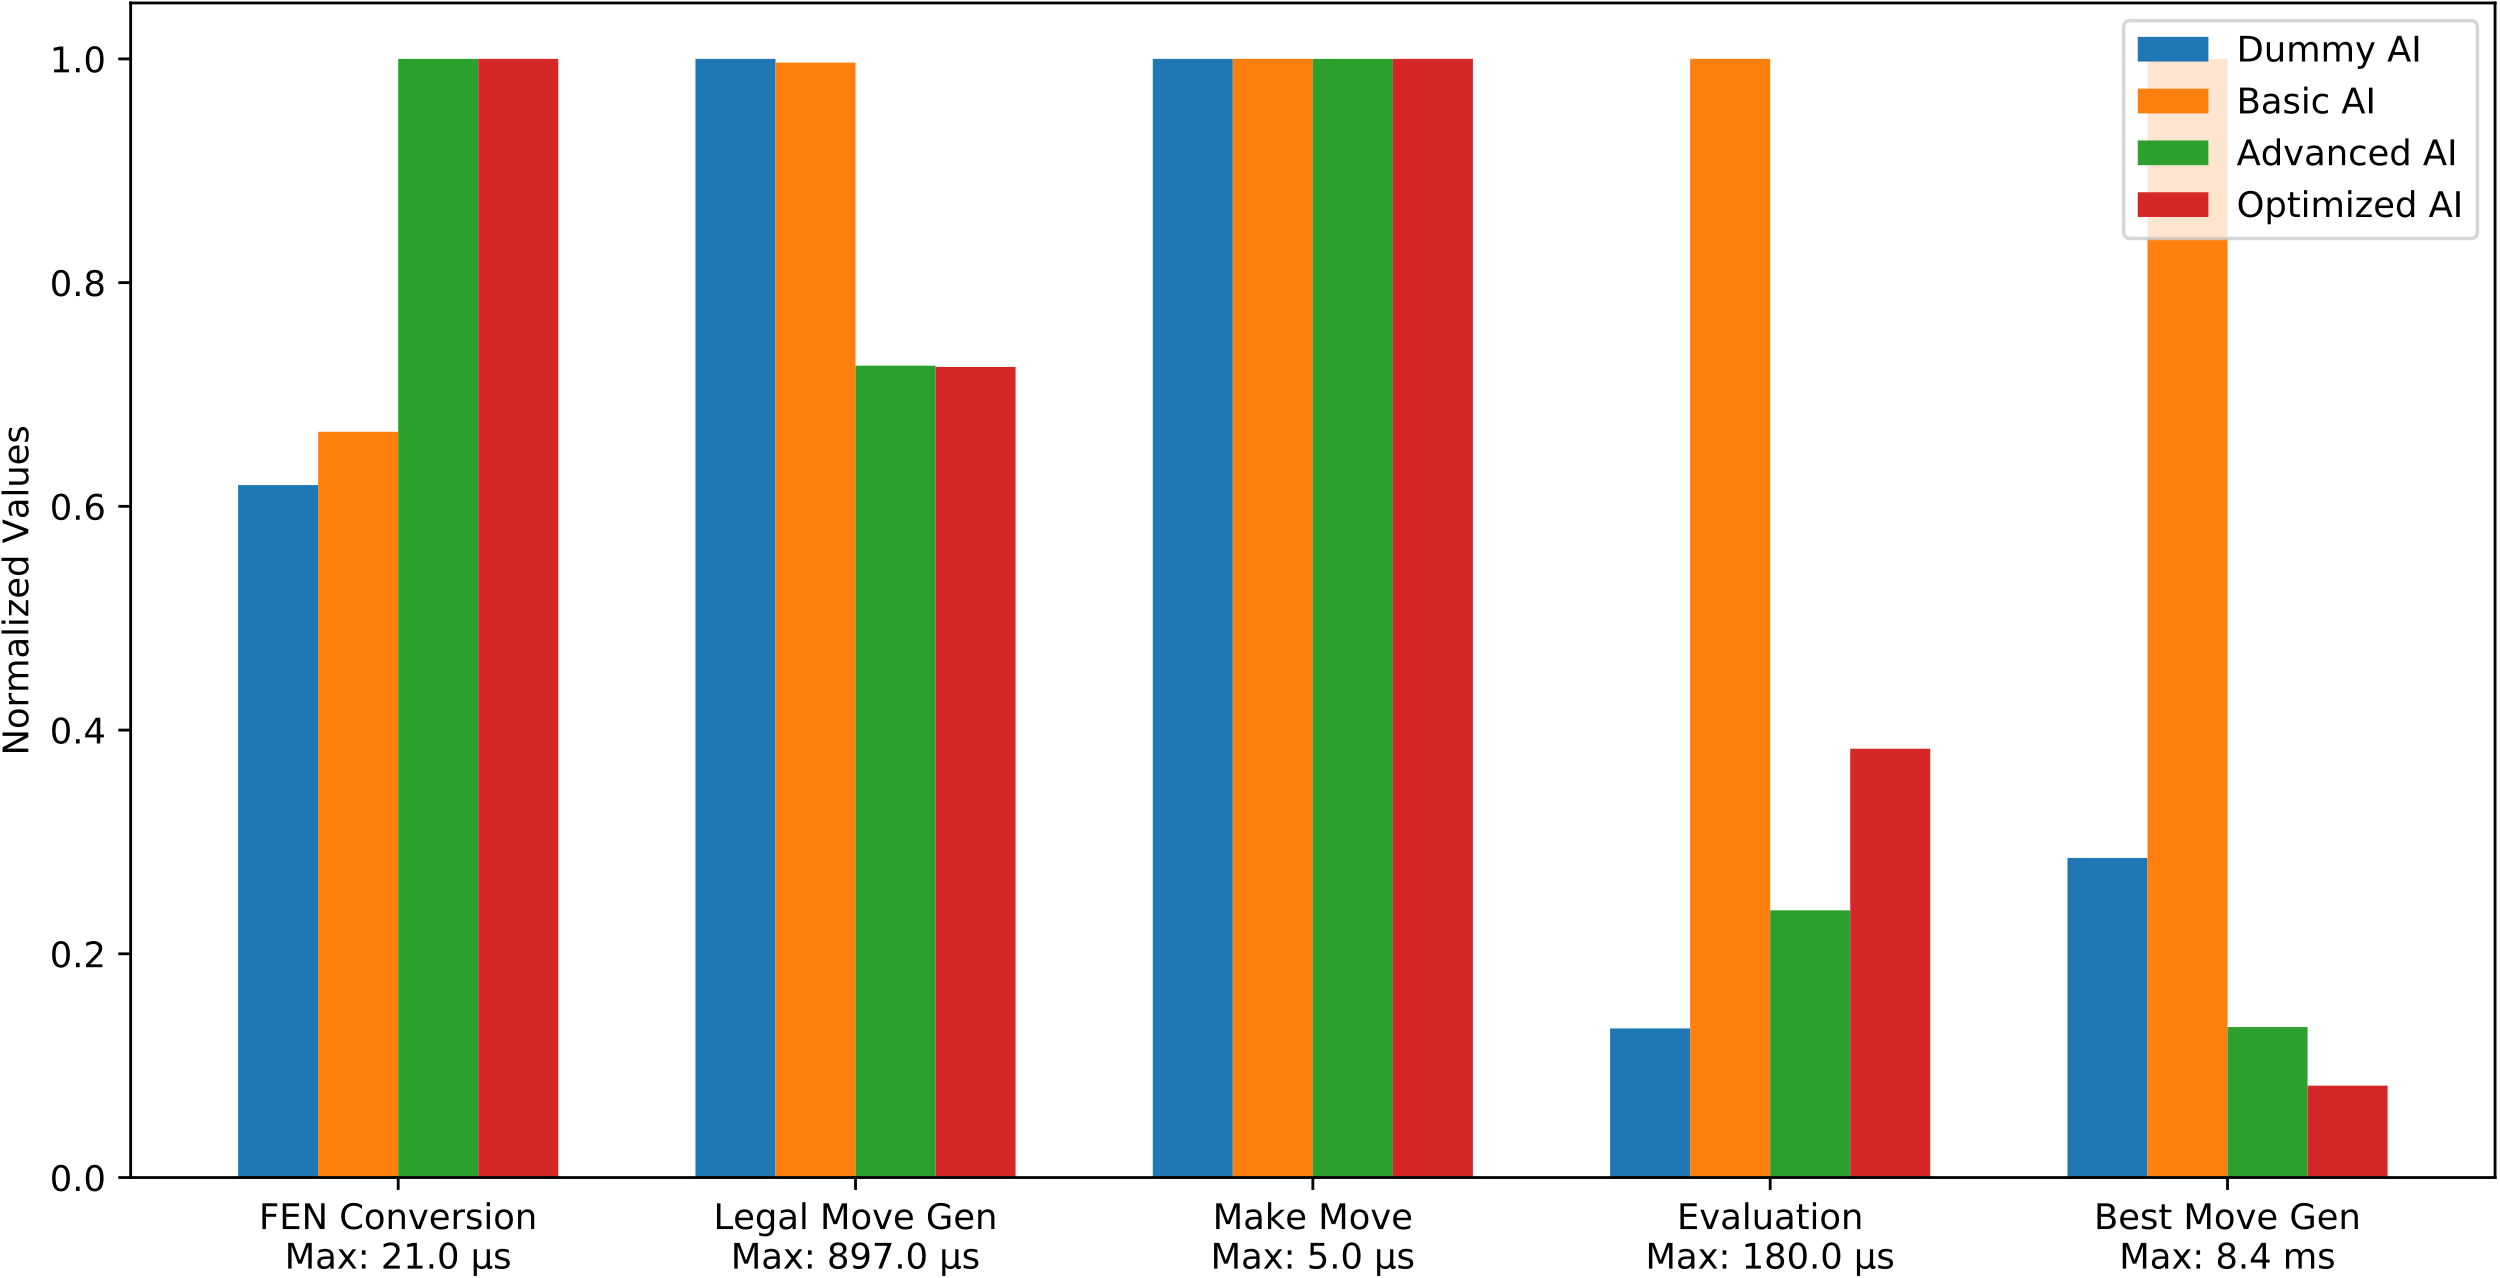 <?xml version="1.0" encoding="UTF-8"?>
<svg xmlns="http://www.w3.org/2000/svg" xmlns:xlink="http://www.w3.org/1999/xlink" width="708pt" height="362pt" viewBox="0 0 708 362" version="1.1">
<rect x="0" y="0" width="708" height="362" fill="#333333" stroke="none"/>
<defs>
<g>
<symbol overflow="visible" id="glyph0-0">
<path style="stroke:none;" d="M 0.98 -7.289 L 5.172 -7.289 L 5.172 -6.461 L 1.969 -6.461 L 1.969 -4.309 L 4.859 -4.309 L 4.859 -3.48 L 1.969 -3.48 L 1.969 0 L 0.98 0 L 0.98 -7.289 "/>
</symbol>
<symbol overflow="visible" id="glyph0-1">
<path style="stroke:none;" d="M 0.98 -7.289 L 5.59 -7.289 L 5.59 -6.461 L 1.969 -6.461 L 1.969 -4.301 L 5.441 -4.301 L 5.441 -3.469 L 1.969 -3.469 L 1.969 -0.828 L 5.68 -0.828 L 5.68 0 L 0.98 0 L 0.98 -7.289 "/>
</symbol>
<symbol overflow="visible" id="glyph0-2">
<path style="stroke:none;" d="M 0.98 -7.289 L 2.309 -7.289 L 5.539 -1.191 L 5.539 -7.289 L 6.5 -7.289 L 6.5 0 L 5.172 0 L 1.941 -6.102 L 1.941 0 L 0.98 0 L 0.98 -7.289 "/>
</symbol>
<symbol overflow="visible" id="glyph0-3">
<path style="stroke:none;" d=""/>
</symbol>
<symbol overflow="visible" id="glyph0-4">
<path style="stroke:none;" d="M 6.441 -6.73 L 6.441 -5.691 C 6.102 -5.988 5.75 -6.219 5.371 -6.379 C 4.988 -6.531 4.602 -6.609 4.18 -6.609 C 3.34 -6.609 2.699 -6.352 2.262 -5.84 C 1.82 -5.328 1.602 -4.602 1.602 -3.641 C 1.602 -2.68 1.82 -1.941 2.262 -1.43 C 2.699 -0.922 3.34 -0.672 4.18 -0.672 C 4.602 -0.672 4.988 -0.738 5.371 -0.898 C 5.75 -1.051 6.102 -1.281 6.441 -1.59 L 6.441 -0.559 C 6.09 -0.32 5.719 -0.148 5.34 -0.039 C 4.961 0.07 4.551 0.129 4.121 0.129 C 3.02 0.129 2.148 -0.199 1.512 -0.871 C 0.871 -1.539 0.559 -2.461 0.559 -3.641 C 0.559 -4.809 0.871 -5.73 1.512 -6.41 C 2.148 -7.078 3.02 -7.422 4.121 -7.422 C 4.559 -7.422 4.969 -7.359 5.352 -7.25 C 5.73 -7.129 6.102 -6.961 6.441 -6.73 "/>
</symbol>
<symbol overflow="visible" id="glyph0-5">
<path style="stroke:none;" d="M 3.059 -4.84 C 2.578 -4.84 2.199 -4.648 1.922 -4.27 C 1.641 -3.891 1.5 -3.379 1.5 -2.73 C 1.5 -2.07 1.629 -1.559 1.91 -1.18 C 2.191 -0.801 2.57 -0.621 3.059 -0.621 C 3.539 -0.621 3.922 -0.801 4.199 -1.18 C 4.48 -1.559 4.621 -2.07 4.621 -2.73 C 4.621 -3.371 4.48 -3.891 4.199 -4.27 C 3.922 -4.648 3.539 -4.84 3.059 -4.84 M 3.059 -5.602 C 3.84 -5.602 4.449 -5.34 4.898 -4.84 C 5.34 -4.328 5.57 -3.629 5.57 -2.73 C 5.57 -1.828 5.34 -1.129 4.898 -0.629 C 4.449 -0.121 3.84 0.129 3.059 0.129 C 2.27 0.129 1.648 -0.121 1.211 -0.629 C 0.77 -1.129 0.551 -1.828 0.551 -2.73 C 0.551 -3.629 0.77 -4.328 1.211 -4.84 C 1.648 -5.34 2.27 -5.602 3.059 -5.602 "/>
</symbol>
<symbol overflow="visible" id="glyph0-6">
<path style="stroke:none;" d="M 5.488 -3.301 L 5.488 0 L 4.59 0 L 4.59 -3.27 C 4.59 -3.789 4.48 -4.172 4.281 -4.43 C 4.078 -4.691 3.781 -4.82 3.379 -4.82 C 2.891 -4.82 2.512 -4.66 2.23 -4.352 C 1.949 -4.039 1.809 -3.621 1.809 -3.09 L 1.809 0 L 0.91 0 L 0.91 -5.469 L 1.809 -5.469 L 1.809 -4.621 C 2.02 -4.941 2.27 -5.191 2.57 -5.352 C 2.859 -5.512 3.199 -5.602 3.578 -5.602 C 4.199 -5.602 4.68 -5.398 5 -5.012 C 5.32 -4.621 5.488 -4.051 5.488 -3.301 "/>
</symbol>
<symbol overflow="visible" id="glyph0-7">
<path style="stroke:none;" d="M 0.301 -5.469 L 1.25 -5.469 L 2.961 -0.879 L 4.672 -5.469 L 5.621 -5.469 L 3.57 0 L 2.352 0 L 0.301 -5.469 "/>
</symbol>
<symbol overflow="visible" id="glyph0-8">
<path style="stroke:none;" d="M 5.621 -2.961 L 5.621 -2.52 L 1.488 -2.52 C 1.531 -1.898 1.711 -1.422 2.051 -1.102 C 2.379 -0.781 2.84 -0.621 3.441 -0.621 C 3.781 -0.621 4.121 -0.66 4.441 -0.738 C 4.762 -0.82 5.09 -0.949 5.41 -1.129 L 5.41 -0.281 C 5.09 -0.141 4.762 -0.031 4.422 0.031 C 4.078 0.09 3.73 0.129 3.391 0.129 C 2.512 0.129 1.82 -0.121 1.309 -0.621 C 0.801 -1.121 0.551 -1.809 0.551 -2.68 C 0.551 -3.57 0.789 -4.281 1.27 -4.809 C 1.75 -5.328 2.41 -5.602 3.23 -5.602 C 3.969 -5.602 4.551 -5.359 4.98 -4.891 C 5.398 -4.41 5.621 -3.77 5.621 -2.961 M 4.719 -3.219 C 4.711 -3.711 4.57 -4.102 4.309 -4.398 C 4.039 -4.691 3.68 -4.84 3.238 -4.84 C 2.738 -4.84 2.34 -4.691 2.039 -4.41 C 1.738 -4.129 1.559 -3.73 1.52 -3.219 L 4.719 -3.219 "/>
</symbol>
<symbol overflow="visible" id="glyph0-9">
<path style="stroke:none;" d="M 4.109 -4.629 C 4.012 -4.691 3.898 -4.73 3.781 -4.762 C 3.66 -4.781 3.531 -4.801 3.391 -4.801 C 2.879 -4.801 2.488 -4.629 2.219 -4.301 C 1.941 -3.969 1.809 -3.5 1.809 -2.879 L 1.809 0 L 0.91 0 L 0.91 -5.469 L 1.809 -5.469 L 1.809 -4.621 C 1.988 -4.949 2.238 -5.199 2.539 -5.359 C 2.84 -5.52 3.211 -5.602 3.648 -5.602 C 3.711 -5.602 3.781 -5.59 3.859 -5.59 C 3.93 -5.578 4.012 -5.57 4.109 -5.551 L 4.109 -4.629 "/>
</symbol>
<symbol overflow="visible" id="glyph0-10">
<path style="stroke:none;" d="M 4.43 -5.309 L 4.43 -4.461 C 4.172 -4.578 3.91 -4.68 3.641 -4.75 C 3.359 -4.809 3.078 -4.852 2.789 -4.852 C 2.34 -4.852 2 -4.781 1.781 -4.641 C 1.559 -4.5 1.449 -4.301 1.449 -4.031 C 1.449 -3.82 1.531 -3.66 1.691 -3.539 C 1.852 -3.422 2.172 -3.301 2.648 -3.199 L 2.961 -3.129 C 3.602 -2.988 4.051 -2.789 4.32 -2.551 C 4.578 -2.301 4.719 -1.949 4.719 -1.512 C 4.719 -1 4.52 -0.602 4.121 -0.309 C 3.719 -0.012 3.16 0.129 2.461 0.129 C 2.16 0.129 1.859 0.102 1.539 0.051 C 1.219 0 0.891 -0.078 0.539 -0.199 L 0.539 -1.129 C 0.871 -0.949 1.199 -0.82 1.52 -0.738 C 1.84 -0.648 2.16 -0.609 2.48 -0.609 C 2.898 -0.609 3.23 -0.68 3.461 -0.82 C 3.68 -0.961 3.801 -1.172 3.801 -1.441 C 3.801 -1.68 3.711 -1.871 3.551 -2 C 3.391 -2.129 3.031 -2.262 2.469 -2.379 L 2.16 -2.449 C 1.602 -2.57 1.191 -2.75 0.949 -2.988 C 0.699 -3.23 0.578 -3.559 0.578 -3.988 C 0.578 -4.5 0.762 -4.898 1.121 -5.18 C 1.48 -5.461 2 -5.602 2.68 -5.602 C 3.012 -5.602 3.32 -5.57 3.621 -5.52 C 3.91 -5.469 4.18 -5.398 4.43 -5.309 "/>
</symbol>
<symbol overflow="visible" id="glyph0-11">
<path style="stroke:none;" d="M 0.941 -5.469 L 1.84 -5.469 L 1.84 0 L 0.941 0 L 0.941 -5.469 M 0.941 -7.602 L 1.84 -7.602 L 1.84 -6.461 L 0.941 -6.461 L 0.941 -7.602 "/>
</symbol>
<symbol overflow="visible" id="glyph0-12">
<path style="stroke:none;" d="M 0.98 -7.289 L 2.449 -7.289 L 4.309 -2.328 L 6.18 -7.289 L 7.648 -7.289 L 7.648 0 L 6.691 0 L 6.691 -6.398 L 4.809 -1.398 L 3.82 -1.398 L 1.941 -6.398 L 1.941 0 L 0.98 0 L 0.98 -7.289 "/>
</symbol>
<symbol overflow="visible" id="glyph0-13">
<path style="stroke:none;" d="M 3.43 -2.75 C 2.699 -2.75 2.199 -2.66 1.922 -2.5 C 1.641 -2.328 1.5 -2.051 1.5 -1.648 C 1.5 -1.328 1.602 -1.07 1.809 -0.891 C 2.02 -0.699 2.309 -0.609 2.672 -0.609 C 3.172 -0.609 3.57 -0.781 3.871 -1.141 C 4.172 -1.488 4.32 -1.961 4.32 -2.551 L 4.32 -2.75 L 3.43 -2.75 M 5.219 -3.121 L 5.219 0 L 4.32 0 L 4.32 -0.828 C 4.109 -0.488 3.852 -0.25 3.551 -0.102 C 3.25 0.051 2.871 0.129 2.43 0.129 C 1.871 0.129 1.422 -0.02 1.09 -0.328 C 0.762 -0.641 0.602 -1.059 0.602 -1.59 C 0.602 -2.199 0.801 -2.66 1.219 -2.98 C 1.629 -3.289 2.238 -3.449 3.059 -3.449 L 4.32 -3.449 L 4.32 -3.539 C 4.32 -3.949 4.18 -4.27 3.91 -4.5 C 3.641 -4.719 3.262 -4.84 2.77 -4.84 C 2.449 -4.84 2.148 -4.801 1.852 -4.719 C 1.551 -4.641 1.27 -4.531 1 -4.391 L 1 -5.219 C 1.32 -5.34 1.641 -5.441 1.949 -5.5 C 2.262 -5.559 2.559 -5.602 2.859 -5.602 C 3.648 -5.602 4.238 -5.391 4.629 -4.98 C 5.02 -4.57 5.219 -3.949 5.219 -3.121 "/>
</symbol>
<symbol overflow="visible" id="glyph0-14">
<path style="stroke:none;" d="M 5.488 -5.469 L 3.512 -2.809 L 5.59 0 L 4.531 0 L 2.941 -2.148 L 1.352 0 L 0.289 0 L 2.41 -2.859 L 0.469 -5.469 L 1.531 -5.469 L 2.98 -3.52 L 4.43 -5.469 L 5.488 -5.469 "/>
</symbol>
<symbol overflow="visible" id="glyph0-15">
<path style="stroke:none;" d="M 1.172 -1.238 L 2.199 -1.238 L 2.199 0 L 1.172 0 L 1.172 -1.238 M 1.172 -5.172 L 2.199 -5.172 L 2.199 -3.93 L 1.172 -3.93 L 1.172 -5.172 "/>
</symbol>
<symbol overflow="visible" id="glyph0-16">
<path style="stroke:none;" d="M 1.922 -0.828 L 5.359 -0.828 L 5.359 0 L 0.73 0 L 0.73 -0.828 C 1.102 -1.211 1.609 -1.73 2.262 -2.391 C 2.898 -3.039 3.309 -3.461 3.48 -3.648 C 3.801 -4 4.02 -4.301 4.141 -4.551 C 4.262 -4.789 4.328 -5.039 4.328 -5.281 C 4.328 -5.66 4.191 -5.98 3.922 -6.219 C 3.648 -6.461 3.301 -6.59 2.859 -6.59 C 2.551 -6.59 2.219 -6.531 1.879 -6.43 C 1.539 -6.32 1.172 -6.16 0.781 -5.941 L 0.781 -6.941 C 1.18 -7.102 1.551 -7.219 1.891 -7.301 C 2.23 -7.379 2.551 -7.422 2.84 -7.422 C 3.59 -7.422 4.191 -7.23 4.641 -6.852 C 5.09 -6.469 5.32 -5.969 5.32 -5.34 C 5.32 -5.039 5.262 -4.75 5.148 -4.488 C 5.039 -4.219 4.84 -3.898 4.539 -3.539 C 4.461 -3.441 4.199 -3.172 3.762 -2.719 C 3.32 -2.27 2.711 -1.641 1.922 -0.828 "/>
</symbol>
<symbol overflow="visible" id="glyph0-17">
<path style="stroke:none;" d="M 1.238 -0.828 L 2.852 -0.828 L 2.852 -6.391 L 1.102 -6.039 L 1.102 -6.941 L 2.84 -7.289 L 3.828 -7.289 L 3.828 -0.828 L 5.441 -0.828 L 5.441 0 L 1.238 0 L 1.238 -0.828 "/>
</symbol>
<symbol overflow="visible" id="glyph0-18">
<path style="stroke:none;" d="M 1.07 -1.238 L 2.102 -1.238 L 2.102 0 L 1.07 0 L 1.07 -1.238 "/>
</symbol>
<symbol overflow="visible" id="glyph0-19">
<path style="stroke:none;" d="M 3.18 -6.641 C 2.672 -6.641 2.289 -6.391 2.031 -5.891 C 1.77 -5.391 1.648 -4.641 1.648 -3.641 C 1.648 -2.641 1.77 -1.891 2.031 -1.391 C 2.289 -0.891 2.672 -0.641 3.18 -0.641 C 3.691 -0.641 4.07 -0.891 4.328 -1.391 C 4.578 -1.891 4.711 -2.641 4.711 -3.641 C 4.711 -4.641 4.578 -5.391 4.328 -5.891 C 4.07 -6.391 3.691 -6.641 3.18 -6.641 M 3.18 -7.422 C 3.988 -7.422 4.609 -7.09 5.051 -6.449 C 5.48 -5.801 5.699 -4.859 5.699 -3.641 C 5.699 -2.41 5.48 -1.469 5.051 -0.828 C 4.609 -0.191 3.988 0.129 3.18 0.129 C 2.359 0.129 1.73 -0.191 1.301 -0.828 C 0.871 -1.469 0.66 -2.41 0.66 -3.641 C 0.66 -4.859 0.871 -5.801 1.301 -6.449 C 1.73 -7.09 2.359 -7.422 3.18 -7.422 "/>
</symbol>
<symbol overflow="visible" id="glyph0-20">
<path style="stroke:none;" d="M 0.98 -7.289 L 1.969 -7.289 L 1.969 -0.828 L 5.52 -0.828 L 5.52 0 L 0.98 0 L 0.98 -7.289 "/>
</symbol>
<symbol overflow="visible" id="glyph0-21">
<path style="stroke:none;" d="M 4.539 -2.801 C 4.539 -3.441 4.398 -3.949 4.141 -4.309 C 3.871 -4.672 3.488 -4.852 3.012 -4.852 C 2.531 -4.852 2.148 -4.672 1.879 -4.309 C 1.609 -3.949 1.48 -3.441 1.48 -2.801 C 1.48 -2.148 1.609 -1.648 1.879 -1.289 C 2.148 -0.93 2.531 -0.75 3.012 -0.75 C 3.488 -0.75 3.871 -0.93 4.141 -1.289 C 4.398 -1.648 4.539 -2.148 4.539 -2.801 M 5.441 -0.68 C 5.441 0.238 5.23 0.93 4.82 1.391 C 4.398 1.84 3.77 2.07 2.922 2.07 C 2.602 2.07 2.309 2.039 2.031 2 C 1.75 1.949 1.469 1.879 1.211 1.781 L 1.211 0.91 C 1.469 1.051 1.73 1.148 1.988 1.219 C 2.25 1.289 2.512 1.328 2.781 1.328 C 3.359 1.328 3.801 1.172 4.102 0.871 C 4.391 0.559 4.539 0.102 4.539 -0.52 L 4.539 -0.961 C 4.352 -0.641 4.109 -0.398 3.82 -0.238 C 3.531 -0.078 3.191 0 2.789 0 C 2.109 0 1.57 -0.25 1.16 -0.762 C 0.75 -1.27 0.551 -1.949 0.551 -2.801 C 0.551 -3.641 0.75 -4.32 1.16 -4.828 C 1.57 -5.34 2.109 -5.602 2.789 -5.602 C 3.191 -5.602 3.531 -5.52 3.82 -5.359 C 4.109 -5.199 4.352 -4.961 4.539 -4.641 L 4.539 -5.469 L 5.441 -5.469 L 5.441 -0.68 "/>
</symbol>
<symbol overflow="visible" id="glyph0-22">
<path style="stroke:none;" d="M 0.941 -7.602 L 1.84 -7.602 L 1.84 0 L 0.941 0 L 0.941 -7.602 "/>
</symbol>
<symbol overflow="visible" id="glyph0-23">
<path style="stroke:none;" d="M 5.949 -1.039 L 5.949 -3 L 4.34 -3 L 4.34 -3.809 L 6.93 -3.809 L 6.93 -0.68 C 6.551 -0.398 6.129 -0.199 5.672 -0.07 C 5.211 0.059 4.719 0.129 4.199 0.129 C 3.059 0.129 2.16 -0.199 1.52 -0.859 C 0.879 -1.52 0.559 -2.449 0.559 -3.641 C 0.559 -4.82 0.879 -5.75 1.52 -6.422 C 2.16 -7.078 3.059 -7.422 4.199 -7.422 C 4.672 -7.422 5.121 -7.359 5.551 -7.238 C 5.98 -7.121 6.379 -6.949 6.738 -6.73 L 6.738 -5.68 C 6.371 -5.98 5.98 -6.211 5.57 -6.371 C 5.16 -6.531 4.73 -6.609 4.281 -6.609 C 3.379 -6.609 2.711 -6.359 2.27 -5.859 C 1.82 -5.359 1.602 -4.621 1.602 -3.641 C 1.602 -2.648 1.82 -1.91 2.27 -1.41 C 2.711 -0.91 3.379 -0.672 4.281 -0.672 C 4.621 -0.672 4.93 -0.699 5.211 -0.762 C 5.488 -0.82 5.73 -0.91 5.949 -1.039 "/>
</symbol>
<symbol overflow="visible" id="glyph0-24">
<path style="stroke:none;" d="M 3.18 -3.461 C 2.711 -3.461 2.34 -3.328 2.07 -3.078 C 1.801 -2.828 1.672 -2.488 1.672 -2.051 C 1.672 -1.609 1.801 -1.262 2.07 -1.012 C 2.34 -0.762 2.711 -0.641 3.18 -0.641 C 3.641 -0.641 4.012 -0.762 4.281 -1.02 C 4.551 -1.27 4.691 -1.609 4.691 -2.051 C 4.691 -2.488 4.551 -2.828 4.289 -3.078 C 4.02 -3.328 3.648 -3.461 3.18 -3.461 M 2.191 -3.879 C 1.77 -3.98 1.441 -4.18 1.199 -4.469 C 0.961 -4.762 0.852 -5.109 0.852 -5.531 C 0.852 -6.109 1.051 -6.57 1.469 -6.91 C 1.879 -7.25 2.449 -7.422 3.18 -7.422 C 3.898 -7.422 4.469 -7.25 4.891 -6.91 C 5.301 -6.57 5.512 -6.109 5.512 -5.531 C 5.512 -5.109 5.391 -4.762 5.148 -4.469 C 4.91 -4.18 4.59 -3.98 4.172 -3.879 C 4.641 -3.77 5.012 -3.551 5.281 -3.23 C 5.539 -2.91 5.68 -2.512 5.68 -2.051 C 5.68 -1.34 5.461 -0.801 5.031 -0.43 C 4.59 -0.051 3.98 0.129 3.18 0.129 C 2.371 0.129 1.75 -0.051 1.32 -0.43 C 0.891 -0.801 0.68 -1.34 0.68 -2.051 C 0.68 -2.512 0.809 -2.91 1.078 -3.23 C 1.34 -3.551 1.711 -3.77 2.191 -3.879 M 1.828 -5.441 C 1.828 -5.059 1.941 -4.762 2.18 -4.551 C 2.422 -4.34 2.75 -4.238 3.18 -4.238 C 3.602 -4.238 3.93 -4.34 4.172 -4.551 C 4.41 -4.762 4.531 -5.059 4.531 -5.441 C 4.531 -5.82 4.41 -6.109 4.172 -6.32 C 3.93 -6.531 3.602 -6.641 3.18 -6.641 C 2.75 -6.641 2.422 -6.531 2.18 -6.32 C 1.941 -6.109 1.828 -5.82 1.828 -5.441 "/>
</symbol>
<symbol overflow="visible" id="glyph0-25">
<path style="stroke:none;" d="M 1.102 -0.148 L 1.102 -1.051 C 1.34 -0.93 1.59 -0.84 1.852 -0.781 C 2.102 -0.719 2.352 -0.691 2.602 -0.691 C 3.238 -0.691 3.738 -0.898 4.078 -1.34 C 4.422 -1.781 4.621 -2.441 4.68 -3.34 C 4.48 -3.059 4.238 -2.84 3.961 -2.691 C 3.672 -2.539 3.352 -2.469 3 -2.469 C 2.262 -2.469 1.68 -2.691 1.262 -3.129 C 0.84 -3.57 0.629 -4.172 0.629 -4.941 C 0.629 -5.68 0.852 -6.281 1.289 -6.738 C 1.73 -7.191 2.32 -7.422 3.059 -7.422 C 3.898 -7.422 4.551 -7.09 4.988 -6.449 C 5.43 -5.801 5.66 -4.859 5.66 -3.641 C 5.66 -2.48 5.379 -1.57 4.84 -0.891 C 4.289 -0.211 3.559 0.129 2.641 0.129 C 2.391 0.129 2.141 0.102 1.891 0.059 C 1.629 0.02 1.371 -0.051 1.102 -0.148 M 3.059 -3.238 C 3.5 -3.238 3.852 -3.391 4.109 -3.691 C 4.371 -3.988 4.5 -4.41 4.5 -4.941 C 4.5 -5.461 4.371 -5.879 4.109 -6.18 C 3.852 -6.48 3.5 -6.641 3.059 -6.641 C 2.621 -6.641 2.27 -6.48 2.012 -6.18 C 1.75 -5.879 1.621 -5.461 1.621 -4.941 C 1.621 -4.41 1.75 -3.988 2.012 -3.691 C 2.27 -3.391 2.621 -3.238 3.059 -3.238 "/>
</symbol>
<symbol overflow="visible" id="glyph0-26">
<path style="stroke:none;" d="M 0.82 -7.289 L 5.512 -7.289 L 5.512 -6.871 L 2.859 0 L 1.828 0 L 4.32 -6.461 L 0.82 -6.461 L 0.82 -7.289 "/>
</symbol>
<symbol overflow="visible" id="glyph0-27">
<path style="stroke:none;" d="M 0.91 -7.602 L 1.809 -7.602 L 1.809 -3.109 L 4.488 -5.469 L 5.641 -5.469 L 2.738 -2.91 L 5.762 0 L 4.59 0 L 1.809 -2.672 L 1.809 0 L 0.91 0 L 0.91 -7.602 "/>
</symbol>
<symbol overflow="visible" id="glyph0-28">
<path style="stroke:none;" d="M 1.078 -7.289 L 4.949 -7.289 L 4.949 -6.461 L 1.98 -6.461 L 1.98 -4.672 C 2.121 -4.719 2.27 -4.762 2.41 -4.781 C 2.551 -4.801 2.699 -4.82 2.84 -4.82 C 3.648 -4.82 4.289 -4.59 4.77 -4.148 C 5.25 -3.699 5.488 -3.102 5.488 -2.34 C 5.488 -1.551 5.238 -0.941 4.75 -0.512 C 4.262 -0.078 3.57 0.129 2.691 0.129 C 2.379 0.129 2.07 0.102 1.75 0.059 C 1.43 0.012 1.109 -0.059 0.77 -0.172 L 0.77 -1.16 C 1.059 -1 1.359 -0.879 1.68 -0.801 C 1.988 -0.719 2.32 -0.691 2.672 -0.691 C 3.23 -0.691 3.68 -0.828 4.012 -1.129 C 4.328 -1.43 4.5 -1.828 4.5 -2.34 C 4.5 -2.84 4.328 -3.238 4.012 -3.539 C 3.68 -3.84 3.23 -3.988 2.672 -3.988 C 2.41 -3.988 2.141 -3.961 1.879 -3.898 C 1.621 -3.84 1.352 -3.75 1.078 -3.629 L 1.078 -7.289 "/>
</symbol>
<symbol overflow="visible" id="glyph0-29">
<path style="stroke:none;" d="M 0.852 -2.16 L 0.852 -5.469 L 1.75 -5.469 L 1.75 -2.191 C 1.75 -1.672 1.852 -1.289 2.051 -1.031 C 2.25 -0.77 2.551 -0.641 2.961 -0.641 C 3.441 -0.641 3.828 -0.789 4.109 -1.102 C 4.391 -1.41 4.531 -1.828 4.531 -2.371 L 4.531 -5.469 L 5.43 -5.469 L 5.43 0 L 4.531 0 L 4.531 -0.84 C 4.309 -0.5 4.051 -0.262 3.77 -0.102 C 3.48 0.051 3.148 0.129 2.77 0.129 C 2.141 0.129 1.66 -0.059 1.34 -0.449 C 1.012 -0.828 0.852 -1.398 0.852 -2.16 M 3.109 -5.602 L 3.109 -5.602 "/>
</symbol>
<symbol overflow="visible" id="glyph0-30">
<path style="stroke:none;" d="M 1.828 -7.02 L 1.828 -5.469 L 3.68 -5.469 L 3.68 -4.77 L 1.828 -4.77 L 1.828 -1.801 C 1.828 -1.352 1.891 -1.059 2.012 -0.941 C 2.129 -0.809 2.379 -0.75 2.762 -0.75 L 3.68 -0.75 L 3.68 0 L 2.762 0 C 2.059 0 1.578 -0.129 1.32 -0.391 C 1.059 -0.648 0.93 -1.121 0.93 -1.801 L 0.93 -4.77 L 0.27 -4.77 L 0.27 -5.469 L 0.93 -5.469 L 0.93 -7.02 L 1.828 -7.02 "/>
</symbol>
<symbol overflow="visible" id="glyph0-31">
<path style="stroke:none;" d="M 1.969 -3.48 L 1.969 -0.809 L 3.551 -0.809 C 4.078 -0.809 4.469 -0.922 4.73 -1.141 C 4.98 -1.359 5.109 -1.691 5.109 -2.148 C 5.109 -2.602 4.98 -2.93 4.73 -3.148 C 4.469 -3.371 4.078 -3.48 3.551 -3.48 L 1.969 -3.48 M 1.969 -6.48 L 1.969 -4.281 L 3.43 -4.281 C 3.91 -4.281 4.262 -4.371 4.5 -4.551 C 4.738 -4.73 4.859 -5 4.859 -5.379 C 4.859 -5.738 4.738 -6.02 4.5 -6.199 C 4.262 -6.379 3.91 -6.48 3.43 -6.48 L 1.969 -6.48 M 0.98 -7.289 L 3.5 -7.289 C 4.25 -7.289 4.828 -7.129 5.238 -6.82 C 5.641 -6.5 5.852 -6.059 5.852 -5.488 C 5.852 -5.039 5.738 -4.68 5.531 -4.422 C 5.32 -4.16 5.02 -3.988 4.621 -3.93 C 5.102 -3.82 5.48 -3.602 5.75 -3.27 C 6.012 -2.941 6.148 -2.531 6.148 -2.039 C 6.148 -1.379 5.922 -0.879 5.48 -0.531 C 5.039 -0.172 4.41 0 3.602 0 L 0.98 0 L 0.98 -7.289 "/>
</symbol>
<symbol overflow="visible" id="glyph0-32">
<path style="stroke:none;" d="M 3.781 -6.43 L 1.289 -2.539 L 3.781 -2.539 L 3.781 -6.43 M 3.52 -7.289 L 4.762 -7.289 L 4.762 -2.539 L 5.801 -2.539 L 5.801 -1.719 L 4.762 -1.719 L 4.762 0 L 3.781 0 L 3.781 -1.719 L 0.488 -1.719 L 0.488 -2.672 L 3.52 -7.289 "/>
</symbol>
<symbol overflow="visible" id="glyph0-33">
<path style="stroke:none;" d="M 5.199 -4.422 C 5.422 -4.82 5.691 -5.109 6 -5.309 C 6.309 -5.5 6.68 -5.602 7.109 -5.602 C 7.672 -5.602 8.109 -5.398 8.422 -5 C 8.73 -4.602 8.891 -4.031 8.891 -3.301 L 8.891 0 L 7.988 0 L 7.988 -3.27 C 7.988 -3.789 7.891 -4.18 7.711 -4.441 C 7.52 -4.691 7.238 -4.82 6.859 -4.82 C 6.391 -4.82 6.02 -4.66 5.75 -4.352 C 5.48 -4.039 5.352 -3.621 5.352 -3.09 L 5.352 0 L 4.449 0 L 4.449 -3.27 C 4.449 -3.789 4.352 -4.18 4.172 -4.441 C 3.98 -4.691 3.691 -4.82 3.309 -4.82 C 2.852 -4.82 2.48 -4.66 2.211 -4.352 C 1.941 -4.039 1.809 -3.621 1.809 -3.09 L 1.809 0 L 0.91 0 L 0.91 -5.469 L 1.809 -5.469 L 1.809 -4.621 C 2.012 -4.949 2.262 -5.199 2.551 -5.359 C 2.828 -5.52 3.172 -5.602 3.57 -5.602 C 3.969 -5.602 4.301 -5.5 4.578 -5.301 C 4.859 -5.102 5.059 -4.801 5.199 -4.422 "/>
</symbol>
<symbol overflow="visible" id="glyph0-34">
<path style="stroke:none;" d="M 3.301 -4.039 C 2.859 -4.039 2.512 -3.879 2.25 -3.578 C 1.988 -3.281 1.859 -2.859 1.859 -2.34 C 1.859 -1.809 1.988 -1.391 2.25 -1.09 C 2.512 -0.789 2.859 -0.641 3.301 -0.641 C 3.738 -0.641 4.09 -0.789 4.352 -1.09 C 4.609 -1.391 4.738 -1.809 4.738 -2.34 C 4.738 -2.859 4.609 -3.281 4.352 -3.578 C 4.09 -3.879 3.738 -4.039 3.301 -4.039 M 5.262 -7.129 L 5.262 -6.23 C 5.012 -6.352 4.762 -6.441 4.512 -6.5 C 4.25 -6.559 4 -6.59 3.762 -6.59 C 3.102 -6.59 2.602 -6.371 2.262 -5.93 C 1.922 -5.488 1.719 -4.82 1.68 -3.941 C 1.871 -4.219 2.109 -4.441 2.398 -4.59 C 2.691 -4.738 3.012 -4.82 3.359 -4.82 C 4.09 -4.82 4.672 -4.59 5.09 -4.148 C 5.512 -3.711 5.73 -3.102 5.73 -2.34 C 5.73 -1.59 5.5 -0.988 5.059 -0.539 C 4.621 -0.09 4.031 0.129 3.301 0.129 C 2.461 0.129 1.809 -0.191 1.371 -0.828 C 0.922 -1.469 0.699 -2.41 0.699 -3.641 C 0.699 -4.789 0.969 -5.711 1.52 -6.391 C 2.059 -7.07 2.801 -7.422 3.719 -7.422 C 3.961 -7.422 4.211 -7.391 4.469 -7.352 C 4.719 -7.301 4.98 -7.23 5.262 -7.129 "/>
</symbol>
<symbol overflow="visible" id="glyph0-35">
<path style="stroke:none;" d="M 1.969 -6.48 L 1.969 -0.809 L 3.16 -0.809 C 4.16 -0.809 4.898 -1.031 5.371 -1.488 C 5.828 -1.949 6.07 -2.672 6.07 -3.648 C 6.07 -4.629 5.828 -5.34 5.371 -5.801 C 4.898 -6.25 4.16 -6.48 3.16 -6.48 L 1.969 -6.48 M 0.98 -7.289 L 3.012 -7.289 C 4.422 -7.289 5.461 -6.988 6.121 -6.41 C 6.781 -5.82 7.109 -4.898 7.109 -3.648 C 7.109 -2.391 6.77 -1.469 6.109 -0.879 C 5.449 -0.289 4.41 0 3.012 0 L 0.98 0 L 0.98 -7.289 "/>
</symbol>
<symbol overflow="visible" id="glyph0-36">
<path style="stroke:none;" d="M 3.219 0.5 C 2.961 1.141 2.711 1.57 2.469 1.77 C 2.23 1.969 1.91 2.07 1.512 2.07 L 0.789 2.07 L 0.789 1.32 L 1.32 1.32 C 1.559 1.32 1.75 1.262 1.891 1.141 C 2.031 1.02 2.18 0.75 2.352 0.309 L 2.512 -0.09 L 0.301 -5.469 L 1.25 -5.469 L 2.961 -1.191 L 4.672 -5.469 L 5.621 -5.469 L 3.219 0.5 "/>
</symbol>
<symbol overflow="visible" id="glyph0-37">
<path style="stroke:none;" d="M 3.422 -6.32 L 2.078 -2.691 L 4.762 -2.691 L 3.422 -6.32 M 2.859 -7.289 L 3.98 -7.289 L 6.762 0 L 5.73 0 L 5.07 -1.871 L 1.781 -1.871 L 1.121 0 L 0.078 0 L 2.859 -7.289 "/>
</symbol>
<symbol overflow="visible" id="glyph0-38">
<path style="stroke:none;" d="M 0.98 -7.289 L 1.969 -7.289 L 1.969 0 L 0.98 0 L 0.98 -7.289 "/>
</symbol>
<symbol overflow="visible" id="glyph0-39">
<path style="stroke:none;" d="M 4.879 -5.262 L 4.879 -4.422 C 4.621 -4.559 4.371 -4.66 4.109 -4.73 C 3.852 -4.801 3.602 -4.84 3.34 -4.84 C 2.762 -4.84 2.301 -4.648 1.98 -4.281 C 1.66 -3.91 1.5 -3.391 1.5 -2.73 C 1.5 -2.059 1.66 -1.539 1.98 -1.172 C 2.301 -0.801 2.762 -0.621 3.34 -0.621 C 3.602 -0.621 3.852 -0.648 4.109 -0.719 C 4.371 -0.789 4.621 -0.898 4.879 -1.039 L 4.879 -0.211 C 4.621 -0.09 4.359 0 4.102 0.051 C 3.828 0.102 3.539 0.129 3.238 0.129 C 2.422 0.129 1.762 -0.121 1.281 -0.641 C 0.789 -1.148 0.551 -1.852 0.551 -2.73 C 0.551 -3.621 0.789 -4.32 1.281 -4.828 C 1.77 -5.34 2.441 -5.602 3.301 -5.602 C 3.578 -5.602 3.852 -5.57 4.109 -5.512 C 4.371 -5.449 4.629 -5.371 4.879 -5.262 "/>
</symbol>
<symbol overflow="visible" id="glyph0-40">
<path style="stroke:none;" d="M 4.539 -4.641 L 4.539 -7.602 L 5.441 -7.602 L 5.441 0 L 4.539 0 L 4.539 -0.82 C 4.352 -0.488 4.109 -0.25 3.82 -0.102 C 3.531 0.051 3.191 0.129 2.789 0.129 C 2.129 0.129 1.59 -0.129 1.172 -0.648 C 0.75 -1.172 0.551 -1.871 0.551 -2.73 C 0.551 -3.59 0.75 -4.281 1.172 -4.809 C 1.59 -5.328 2.129 -5.602 2.789 -5.602 C 3.191 -5.602 3.531 -5.52 3.82 -5.359 C 4.109 -5.199 4.352 -4.961 4.539 -4.641 M 1.48 -2.73 C 1.48 -2.07 1.609 -1.551 1.879 -1.172 C 2.148 -0.789 2.531 -0.609 3.012 -0.609 C 3.48 -0.609 3.852 -0.789 4.129 -1.172 C 4.398 -1.551 4.539 -2.07 4.539 -2.73 C 4.539 -3.391 4.398 -3.898 4.129 -4.281 C 3.852 -4.66 3.48 -4.852 3.012 -4.852 C 2.531 -4.852 2.148 -4.66 1.879 -4.281 C 1.609 -3.898 1.48 -3.391 1.48 -2.73 "/>
</symbol>
<symbol overflow="visible" id="glyph0-41">
<path style="stroke:none;" d="M 3.941 -6.621 C 3.219 -6.621 2.648 -6.352 2.23 -5.82 C 1.809 -5.281 1.602 -4.559 1.602 -3.641 C 1.602 -2.719 1.809 -1.988 2.23 -1.461 C 2.648 -0.922 3.219 -0.66 3.941 -0.66 C 4.648 -0.66 5.219 -0.922 5.641 -1.461 C 6.059 -1.988 6.27 -2.719 6.27 -3.641 C 6.27 -4.559 6.059 -5.281 5.641 -5.82 C 5.219 -6.352 4.648 -6.621 3.941 -6.621 M 3.941 -7.422 C 4.961 -7.422 5.77 -7.07 6.391 -6.391 C 7 -5.711 7.309 -4.789 7.309 -3.641 C 7.309 -2.48 7 -1.57 6.391 -0.891 C 5.77 -0.211 4.961 0.129 3.941 0.129 C 2.91 0.129 2.09 -0.211 1.48 -0.891 C 0.859 -1.57 0.559 -2.48 0.559 -3.641 C 0.559 -4.789 0.859 -5.711 1.48 -6.391 C 2.09 -7.07 2.91 -7.422 3.941 -7.422 "/>
</symbol>
<symbol overflow="visible" id="glyph0-42">
<path style="stroke:none;" d="M 1.809 -0.82 L 1.809 2.07 L 0.91 2.07 L 0.91 -5.469 L 1.809 -5.469 L 1.809 -4.641 C 1.988 -4.961 2.23 -5.199 2.52 -5.359 C 2.809 -5.52 3.16 -5.602 3.559 -5.602 C 4.219 -5.602 4.762 -5.328 5.18 -4.809 C 5.59 -4.281 5.801 -3.59 5.801 -2.73 C 5.801 -1.871 5.59 -1.172 5.18 -0.648 C 4.762 -0.129 4.219 0.129 3.559 0.129 C 3.16 0.129 2.809 0.051 2.52 -0.102 C 2.23 -0.25 1.988 -0.488 1.809 -0.82 M 4.871 -2.73 C 4.871 -3.391 4.73 -3.898 4.461 -4.281 C 4.18 -4.66 3.809 -4.852 3.34 -4.852 C 2.859 -4.852 2.488 -4.66 2.219 -4.281 C 1.941 -3.898 1.809 -3.391 1.809 -2.73 C 1.809 -2.07 1.941 -1.551 2.219 -1.172 C 2.488 -0.789 2.859 -0.609 3.34 -0.609 C 3.809 -0.609 4.18 -0.789 4.461 -1.172 C 4.73 -1.551 4.871 -2.07 4.871 -2.73 "/>
</symbol>
<symbol overflow="visible" id="glyph0-43">
<path style="stroke:none;" d="M 0.551 -5.469 L 4.82 -5.469 L 4.82 -4.648 L 1.441 -0.719 L 4.82 -0.719 L 4.82 0 L 0.43 0 L 0.43 -0.82 L 3.809 -4.75 L 0.551 -4.75 L 0.551 -5.469 "/>
</symbol>
<symbol overflow="visible" id="glyph1-0">
<path style="stroke:none;" d="M -7.289 -0.98 L -7.289 -2.309 L -1.191 -5.539 L -7.289 -5.539 L -7.289 -6.5 L 0 -6.5 L 0 -5.172 L -6.102 -1.941 L 0 -1.941 L 0 -0.98 L -7.289 -0.98 "/>
</symbol>
<symbol overflow="visible" id="glyph1-1">
<path style="stroke:none;" d="M -4.84 -3.059 C -4.84 -2.578 -4.648 -2.199 -4.27 -1.922 C -3.891 -1.641 -3.379 -1.5 -2.73 -1.5 C -2.07 -1.5 -1.559 -1.629 -1.18 -1.91 C -0.801 -2.191 -0.621 -2.57 -0.621 -3.059 C -0.621 -3.539 -0.801 -3.922 -1.18 -4.199 C -1.559 -4.48 -2.07 -4.621 -2.73 -4.621 C -3.371 -4.621 -3.891 -4.48 -4.27 -4.199 C -4.648 -3.922 -4.84 -3.539 -4.84 -3.059 M -5.602 -3.059 C -5.602 -3.84 -5.34 -4.449 -4.84 -4.898 C -4.328 -5.34 -3.629 -5.57 -2.73 -5.57 C -1.828 -5.57 -1.129 -5.34 -0.629 -4.898 C -0.121 -4.449 0.129 -3.84 0.129 -3.059 C 0.129 -2.27 -0.121 -1.648 -0.629 -1.211 C -1.129 -0.77 -1.828 -0.551 -2.73 -0.551 C -3.629 -0.551 -4.328 -0.77 -4.84 -1.211 C -5.34 -1.648 -5.602 -2.27 -5.602 -3.059 "/>
</symbol>
<symbol overflow="visible" id="glyph1-2">
<path style="stroke:none;" d="M -4.629 -4.109 C -4.691 -4.012 -4.73 -3.898 -4.762 -3.781 C -4.781 -3.66 -4.801 -3.531 -4.801 -3.391 C -4.801 -2.879 -4.629 -2.488 -4.301 -2.219 C -3.969 -1.941 -3.5 -1.809 -2.879 -1.809 L 0 -1.809 L 0 -0.91 L -5.469 -0.91 L -5.469 -1.809 L -4.621 -1.809 C -4.949 -1.988 -5.199 -2.238 -5.359 -2.539 C -5.52 -2.84 -5.602 -3.211 -5.602 -3.648 C -5.602 -3.711 -5.59 -3.781 -5.59 -3.859 C -5.578 -3.93 -5.57 -4.012 -5.551 -4.109 L -4.629 -4.109 "/>
</symbol>
<symbol overflow="visible" id="glyph1-3">
<path style="stroke:none;" d="M -4.422 -5.199 C -4.82 -5.422 -5.109 -5.691 -5.309 -6 C -5.5 -6.309 -5.602 -6.68 -5.602 -7.109 C -5.602 -7.672 -5.398 -8.109 -5 -8.422 C -4.602 -8.73 -4.031 -8.891 -3.301 -8.891 L 0 -8.891 L 0 -7.988 L -3.27 -7.988 C -3.789 -7.988 -4.18 -7.891 -4.441 -7.711 C -4.691 -7.52 -4.82 -7.238 -4.82 -6.859 C -4.82 -6.391 -4.66 -6.02 -4.352 -5.75 C -4.039 -5.48 -3.621 -5.352 -3.09 -5.352 L 0 -5.352 L 0 -4.449 L -3.27 -4.449 C -3.789 -4.449 -4.18 -4.352 -4.441 -4.172 C -4.691 -3.98 -4.82 -3.691 -4.82 -3.309 C -4.82 -2.852 -4.66 -2.48 -4.352 -2.211 C -4.039 -1.941 -3.621 -1.809 -3.09 -1.809 L 0 -1.809 L 0 -0.91 L -5.469 -0.91 L -5.469 -1.809 L -4.621 -1.809 C -4.949 -2.012 -5.199 -2.262 -5.359 -2.551 C -5.52 -2.828 -5.602 -3.172 -5.602 -3.57 C -5.602 -3.969 -5.5 -4.301 -5.301 -4.578 C -5.102 -4.859 -4.801 -5.059 -4.422 -5.199 "/>
</symbol>
<symbol overflow="visible" id="glyph1-4">
<path style="stroke:none;" d="M -2.75 -3.43 C -2.75 -2.699 -2.66 -2.199 -2.5 -1.922 C -2.328 -1.641 -2.051 -1.5 -1.648 -1.5 C -1.328 -1.5 -1.07 -1.602 -0.891 -1.809 C -0.699 -2.02 -0.609 -2.309 -0.609 -2.672 C -0.609 -3.172 -0.781 -3.57 -1.141 -3.871 C -1.488 -4.172 -1.961 -4.32 -2.551 -4.32 L -2.75 -4.32 L -2.75 -3.43 M -3.121 -5.219 L 0 -5.219 L 0 -4.32 L -0.828 -4.32 C -0.488 -4.109 -0.25 -3.852 -0.102 -3.551 C 0.051 -3.25 0.129 -2.871 0.129 -2.43 C 0.129 -1.871 -0.02 -1.422 -0.328 -1.09 C -0.641 -0.762 -1.059 -0.602 -1.59 -0.602 C -2.199 -0.602 -2.66 -0.801 -2.98 -1.219 C -3.289 -1.629 -3.449 -2.238 -3.449 -3.059 L -3.449 -4.32 L -3.539 -4.32 C -3.949 -4.32 -4.27 -4.18 -4.5 -3.91 C -4.719 -3.641 -4.84 -3.262 -4.84 -2.77 C -4.84 -2.449 -4.801 -2.148 -4.719 -1.852 C -4.641 -1.551 -4.531 -1.27 -4.391 -1 L -5.219 -1 C -5.34 -1.32 -5.441 -1.641 -5.5 -1.949 C -5.559 -2.262 -5.602 -2.559 -5.602 -2.859 C -5.602 -3.648 -5.391 -4.238 -4.98 -4.629 C -4.57 -5.02 -3.949 -5.219 -3.121 -5.219 "/>
</symbol>
<symbol overflow="visible" id="glyph1-5">
<path style="stroke:none;" d="M -7.602 -0.941 L -7.602 -1.84 L 0 -1.84 L 0 -0.941 L -7.602 -0.941 "/>
</symbol>
<symbol overflow="visible" id="glyph1-6">
<path style="stroke:none;" d="M -5.469 -0.941 L -5.469 -1.84 L 0 -1.84 L 0 -0.941 L -5.469 -0.941 M -7.602 -0.941 L -7.602 -1.84 L -6.461 -1.84 L -6.461 -0.941 L -7.602 -0.941 "/>
</symbol>
<symbol overflow="visible" id="glyph1-7">
<path style="stroke:none;" d="M -5.469 -0.551 L -5.469 -4.82 L -4.648 -4.82 L -0.719 -1.441 L -0.719 -4.82 L 0 -4.82 L 0 -0.43 L -0.82 -0.43 L -4.75 -3.809 L -4.75 -0.551 L -5.469 -0.551 "/>
</symbol>
<symbol overflow="visible" id="glyph1-8">
<path style="stroke:none;" d="M -2.961 -5.621 L -2.52 -5.621 L -2.52 -1.488 C -1.898 -1.531 -1.422 -1.711 -1.102 -2.051 C -0.781 -2.379 -0.621 -2.84 -0.621 -3.441 C -0.621 -3.781 -0.66 -4.121 -0.738 -4.441 C -0.82 -4.762 -0.949 -5.09 -1.129 -5.41 L -0.281 -5.41 C -0.141 -5.09 -0.031 -4.762 0.031 -4.422 C 0.09 -4.078 0.129 -3.73 0.129 -3.391 C 0.129 -2.512 -0.121 -1.82 -0.621 -1.309 C -1.121 -0.801 -1.809 -0.551 -2.68 -0.551 C -3.57 -0.551 -4.281 -0.789 -4.809 -1.27 C -5.328 -1.75 -5.602 -2.41 -5.602 -3.23 C -5.602 -3.969 -5.359 -4.551 -4.891 -4.98 C -4.41 -5.398 -3.77 -5.621 -2.961 -5.621 M -3.219 -4.719 C -3.711 -4.711 -4.102 -4.57 -4.398 -4.309 C -4.691 -4.039 -4.84 -3.68 -4.84 -3.238 C -4.84 -2.738 -4.691 -2.34 -4.41 -2.039 C -4.129 -1.738 -3.73 -1.559 -3.219 -1.52 L -3.219 -4.719 "/>
</symbol>
<symbol overflow="visible" id="glyph1-9">
<path style="stroke:none;" d="M -4.641 -4.539 L -7.602 -4.539 L -7.602 -5.441 L 0 -5.441 L 0 -4.539 L -0.82 -4.539 C -0.488 -4.352 -0.25 -4.109 -0.102 -3.82 C 0.051 -3.531 0.129 -3.191 0.129 -2.789 C 0.129 -2.129 -0.129 -1.59 -0.648 -1.172 C -1.172 -0.75 -1.871 -0.551 -2.73 -0.551 C -3.59 -0.551 -4.281 -0.75 -4.809 -1.172 C -5.328 -1.59 -5.602 -2.129 -5.602 -2.789 C -5.602 -3.191 -5.52 -3.531 -5.359 -3.82 C -5.199 -4.109 -4.961 -4.352 -4.641 -4.539 M -2.73 -1.48 C -2.07 -1.48 -1.551 -1.609 -1.172 -1.879 C -0.789 -2.148 -0.609 -2.531 -0.609 -3.012 C -0.609 -3.48 -0.789 -3.852 -1.172 -4.129 C -1.551 -4.398 -2.07 -4.539 -2.73 -4.539 C -3.391 -4.539 -3.898 -4.398 -4.281 -4.129 C -4.66 -3.852 -4.852 -3.48 -4.852 -3.012 C -4.852 -2.531 -4.66 -2.148 -4.281 -1.879 C -3.898 -1.609 -3.391 -1.48 -2.73 -1.48 "/>
</symbol>
<symbol overflow="visible" id="glyph1-10">
<path style="stroke:none;" d=""/>
</symbol>
<symbol overflow="visible" id="glyph1-11">
<path style="stroke:none;" d="M 0 -2.859 L -7.289 -0.078 L -7.289 -1.109 L -1.148 -3.422 L -7.289 -5.73 L -7.289 -6.762 L 0 -3.98 L 0 -2.859 "/>
</symbol>
<symbol overflow="visible" id="glyph1-12">
<path style="stroke:none;" d="M -2.16 -0.852 L -5.469 -0.852 L -5.469 -1.75 L -2.191 -1.75 C -1.672 -1.75 -1.289 -1.852 -1.031 -2.051 C -0.77 -2.25 -0.641 -2.551 -0.641 -2.961 C -0.641 -3.441 -0.789 -3.828 -1.102 -4.109 C -1.41 -4.391 -1.828 -4.531 -2.371 -4.531 L -5.469 -4.531 L -5.469 -5.43 L 0 -5.43 L 0 -4.531 L -0.84 -4.531 C -0.5 -4.309 -0.262 -4.051 -0.102 -3.77 C 0.051 -3.48 0.129 -3.148 0.129 -2.77 C 0.129 -2.141 -0.059 -1.66 -0.449 -1.34 C -0.828 -1.012 -1.398 -0.852 -2.16 -0.852 M -5.602 -3.109 L -5.602 -3.109 "/>
</symbol>
<symbol overflow="visible" id="glyph1-13">
<path style="stroke:none;" d="M -5.309 -4.43 L -4.461 -4.43 C -4.578 -4.172 -4.68 -3.91 -4.75 -3.641 C -4.809 -3.359 -4.852 -3.078 -4.852 -2.789 C -4.852 -2.34 -4.781 -2 -4.641 -1.781 C -4.5 -1.559 -4.301 -1.449 -4.031 -1.449 C -3.82 -1.449 -3.66 -1.531 -3.539 -1.691 C -3.422 -1.852 -3.301 -2.172 -3.199 -2.648 L -3.129 -2.961 C -2.988 -3.602 -2.789 -4.051 -2.551 -4.32 C -2.301 -4.578 -1.949 -4.719 -1.512 -4.719 C -1 -4.719 -0.602 -4.52 -0.309 -4.121 C -0.012 -3.719 0.129 -3.16 0.129 -2.461 C 0.129 -2.16 0.102 -1.859 0.051 -1.539 C 0 -1.219 -0.078 -0.891 -0.199 -0.539 L -1.129 -0.539 C -0.949 -0.871 -0.82 -1.199 -0.738 -1.52 C -0.648 -1.84 -0.609 -2.16 -0.609 -2.48 C -0.609 -2.898 -0.68 -3.23 -0.82 -3.461 C -0.961 -3.68 -1.172 -3.801 -1.441 -3.801 C -1.68 -3.801 -1.871 -3.711 -2 -3.551 C -2.129 -3.391 -2.262 -3.031 -2.379 -2.469 L -2.449 -2.16 C -2.57 -1.602 -2.75 -1.191 -2.988 -0.949 C -3.23 -0.699 -3.559 -0.578 -3.988 -0.578 C -4.5 -0.578 -4.898 -0.762 -5.18 -1.121 C -5.461 -1.48 -5.602 -2 -5.602 -2.68 C -5.602 -3.012 -5.57 -3.32 -5.52 -3.621 C -5.469 -3.91 -5.398 -4.18 -5.309 -4.43 "/>
</symbol>
</g>
<clipPath id="clip2">
  <path d="M 67 137 L 91 137 L 91 333.48 L 67 333.48 Z M 67 137 "/>
</clipPath>
<clipPath id="clip3">
  <path d="M 196 16 L 220 16 L 220 333.48 L 196 333.48 Z M 196 16 "/>
</clipPath>
<clipPath id="clip4">
  <path d="M 326 16 L 350 16 L 350 333.48 L 326 333.48 Z M 326 16 "/>
</clipPath>
<clipPath id="clip5">
  <path d="M 455 291 L 479 291 L 479 333.48 L 455 333.48 Z M 455 291 "/>
</clipPath>
<clipPath id="clip6">
  <path d="M 585 242 L 609 242 L 609 333.48 L 585 333.48 Z M 585 242 "/>
</clipPath>
<clipPath id="clip7">
  <path d="M 90 122 L 113 122 L 113 333.48 L 90 333.48 Z M 90 122 "/>
</clipPath>
<clipPath id="clip8">
  <path d="M 219 17 L 243 17 L 243 333.48 L 219 333.48 Z M 219 17 "/>
</clipPath>
<clipPath id="clip9">
  <path d="M 349 16 L 372 16 L 372 333.48 L 349 333.48 Z M 349 16 "/>
</clipPath>
<clipPath id="clip10">
  <path d="M 478 16 L 502 16 L 502 333.48 L 478 333.48 Z M 478 16 "/>
</clipPath>
<clipPath id="clip11">
  <path d="M 608 16 L 631 16 L 631 333.48 L 608 333.48 Z M 608 16 "/>
</clipPath>
<clipPath id="clip12">
  <path d="M 112 16 L 136 16 L 136 333.48 L 112 333.48 Z M 112 16 "/>
</clipPath>
<clipPath id="clip13">
  <path d="M 242 103 L 265 103 L 265 333.48 L 242 333.48 Z M 242 103 "/>
</clipPath>
<clipPath id="clip14">
  <path d="M 371 16 L 395 16 L 395 333.48 L 371 333.48 Z M 371 16 "/>
</clipPath>
<clipPath id="clip15">
  <path d="M 501 257 L 524 257 L 524 333.48 L 501 333.48 Z M 501 257 "/>
</clipPath>
<clipPath id="clip16">
  <path d="M 630 290 L 654 290 L 654 333.48 L 630 333.48 Z M 630 290 "/>
</clipPath>
<clipPath id="clip17">
  <path d="M 135 16 L 159 16 L 159 333.48 L 135 333.48 Z M 135 16 "/>
</clipPath>
<clipPath id="clip18">
  <path d="M 264 103 L 288 103 L 288 333.48 L 264 333.48 Z M 264 103 "/>
</clipPath>
<clipPath id="clip19">
  <path d="M 394 16 L 418 16 L 418 333.48 L 394 333.48 Z M 394 16 "/>
</clipPath>
<clipPath id="clip20">
  <path d="M 523 212 L 547 212 L 547 333.48 L 523 333.48 Z M 523 212 "/>
</clipPath>
<clipPath id="clip21">
  <path d="M 653 307 L 677 307 L 677 333.48 L 653 333.48 Z M 653 307 "/>
</clipPath>
<clipPath id="clip1">
  <rect x="0" y="0" width="708" height="362"/>
</clipPath>
<g id="surface69" clip-path="url(#clip1)">
<rect x="0" y="0" width="708" height="362" style="fill:rgb(100%,100%,100%);fill-opacity:1;stroke:none;"/>
<path style=" stroke:none;fill-rule:nonzero;fill:rgb(100%,100%,100%);fill-opacity:1;" d="M 37 333.48 L 706.602 333.48 L 706.602 0.84 L 37 0.84 Z M 37 333.48 "/>
<g clip-path="url(#clip2)" clip-rule="nonzero">
<path style=" stroke:none;fill-rule:nonzero;fill:rgb(12.157%,46.666%,70.587%);fill-opacity:1;" d="M 67.438 333.48 L 90.102 333.48 L 90.102 137.367 L 67.438 137.367 Z M 67.438 333.48 "/>
</g>
<g clip-path="url(#clip3)" clip-rule="nonzero">
<path style=" stroke:none;fill-rule:nonzero;fill:rgb(12.157%,46.666%,70.587%);fill-opacity:1;" d="M 196.953 333.48 L 219.617 333.48 L 219.617 16.68 L 196.953 16.68 Z M 196.953 333.48 "/>
</g>
<g clip-path="url(#clip4)" clip-rule="nonzero">
<path style=" stroke:none;fill-rule:nonzero;fill:rgb(12.157%,46.666%,70.587%);fill-opacity:1;" d="M 326.469 333.48 L 349.133 333.48 L 349.133 16.68 L 326.469 16.68 Z M 326.469 333.48 "/>
</g>
<g clip-path="url(#clip5)" clip-rule="nonzero">
<path style=" stroke:none;fill-rule:nonzero;fill:rgb(12.157%,46.666%,70.587%);fill-opacity:1;" d="M 455.984 333.48 L 478.652 333.48 L 478.652 291.238 L 455.984 291.238 Z M 455.984 333.48 "/>
</g>
<g clip-path="url(#clip6)" clip-rule="nonzero">
<path style=" stroke:none;fill-rule:nonzero;fill:rgb(12.157%,46.666%,70.587%);fill-opacity:1;" d="M 585.504 333.48 L 608.168 333.48 L 608.168 242.965 L 585.504 242.965 Z M 585.504 333.48 "/>
</g>
<g clip-path="url(#clip7)" clip-rule="nonzero">
<path style=" stroke:none;fill-rule:nonzero;fill:rgb(100%,49.803%,5.49%);fill-opacity:1;" d="M 90.102 333.48 L 112.766 333.48 L 112.766 122.281 L 90.102 122.281 Z M 90.102 333.48 "/>
</g>
<g clip-path="url(#clip8)" clip-rule="nonzero">
<path style=" stroke:none;fill-rule:nonzero;fill:rgb(100%,49.803%,5.49%);fill-opacity:1;" d="M 219.617 333.48 L 242.285 333.48 L 242.285 17.738 L 219.617 17.738 Z M 219.617 333.48 "/>
</g>
<g clip-path="url(#clip9)" clip-rule="nonzero">
<path style=" stroke:none;fill-rule:nonzero;fill:rgb(100%,49.803%,5.49%);fill-opacity:1;" d="M 349.133 333.48 L 371.801 333.48 L 371.801 16.68 L 349.133 16.68 Z M 349.133 333.48 "/>
</g>
<g clip-path="url(#clip10)" clip-rule="nonzero">
<path style=" stroke:none;fill-rule:nonzero;fill:rgb(100%,49.803%,5.49%);fill-opacity:1;" d="M 478.652 333.48 L 501.316 333.48 L 501.316 16.68 L 478.652 16.68 Z M 478.652 333.48 "/>
</g>
<g clip-path="url(#clip11)" clip-rule="nonzero">
<path style=" stroke:none;fill-rule:nonzero;fill:rgb(100%,49.803%,5.49%);fill-opacity:1;" d="M 608.168 333.48 L 630.832 333.48 L 630.832 16.68 L 608.168 16.68 Z M 608.168 333.48 "/>
</g>
<g clip-path="url(#clip12)" clip-rule="nonzero">
<path style=" stroke:none;fill-rule:nonzero;fill:rgb(17.255%,62.744%,17.255%);fill-opacity:1;" d="M 112.766 333.48 L 135.434 333.48 L 135.434 16.68 L 112.766 16.68 Z M 112.766 333.48 "/>
</g>
<g clip-path="url(#clip13)" clip-rule="nonzero">
<path style=" stroke:none;fill-rule:nonzero;fill:rgb(17.255%,62.744%,17.255%);fill-opacity:1;" d="M 242.285 333.48 L 264.949 333.48 L 264.949 103.562 L 242.285 103.562 Z M 242.285 333.48 "/>
</g>
<g clip-path="url(#clip14)" clip-rule="nonzero">
<path style=" stroke:none;fill-rule:nonzero;fill:rgb(17.255%,62.744%,17.255%);fill-opacity:1;" d="M 371.801 333.48 L 394.465 333.48 L 394.465 16.68 L 371.801 16.68 Z M 371.801 333.48 "/>
</g>
<g clip-path="url(#clip15)" clip-rule="nonzero">
<path style=" stroke:none;fill-rule:nonzero;fill:rgb(17.255%,62.744%,17.255%);fill-opacity:1;" d="M 501.316 333.48 L 523.98 333.48 L 523.98 257.801 L 501.316 257.801 Z M 501.316 333.48 "/>
</g>
<g clip-path="url(#clip16)" clip-rule="nonzero">
<path style=" stroke:none;fill-rule:nonzero;fill:rgb(17.255%,62.744%,17.255%);fill-opacity:1;" d="M 630.832 333.48 L 653.5 333.48 L 653.5 290.863 L 630.832 290.863 Z M 630.832 333.48 "/>
</g>
<g clip-path="url(#clip17)" clip-rule="nonzero">
<path style=" stroke:none;fill-rule:nonzero;fill:rgb(83.92%,15.294%,15.686%);fill-opacity:1;" d="M 135.434 333.48 L 158.098 333.48 L 158.098 16.68 L 135.434 16.68 Z M 135.434 333.48 "/>
</g>
<g clip-path="url(#clip18)" clip-rule="nonzero">
<path style=" stroke:none;fill-rule:nonzero;fill:rgb(83.92%,15.294%,15.686%);fill-opacity:1;" d="M 264.949 333.48 L 287.613 333.48 L 287.613 103.914 L 264.949 103.914 Z M 264.949 333.48 "/>
</g>
<g clip-path="url(#clip19)" clip-rule="nonzero">
<path style=" stroke:none;fill-rule:nonzero;fill:rgb(83.92%,15.294%,15.686%);fill-opacity:1;" d="M 394.465 333.48 L 417.129 333.48 L 417.129 16.68 L 394.465 16.68 Z M 394.465 333.48 "/>
</g>
<g clip-path="url(#clip20)" clip-rule="nonzero">
<path style=" stroke:none;fill-rule:nonzero;fill:rgb(83.92%,15.294%,15.686%);fill-opacity:1;" d="M 523.98 333.48 L 546.648 333.48 L 546.648 212.039 L 523.98 212.039 Z M 523.98 333.48 "/>
</g>
<g clip-path="url(#clip21)" clip-rule="nonzero">
<path style=" stroke:none;fill-rule:nonzero;fill:rgb(83.92%,15.294%,15.686%);fill-opacity:1;" d="M 653.5 333.48 L 676.164 333.48 L 676.164 307.457 L 653.5 307.457 Z M 653.5 333.48 "/>
</g>
<path style="fill:none;stroke-width:0.8;stroke-linecap:butt;stroke-linejoin:round;stroke:rgb(0%,0%,0%);stroke-opacity:1;stroke-miterlimit:10;" d="M 183.766 47.52 L 183.766 44.02 " transform="matrix(1,0,0,-1,-71,381)"/>
<g style="fill:rgb(0%,0%,0%);fill-opacity:1;">
  <use xlink:href="#glyph0-0" x="73.345" y="348.074"/>
  <use xlink:href="#glyph0-1" x="79.095" y="348.074"/>
  <use xlink:href="#glyph0-2" x="85.415" y="348.074"/>
  <use xlink:href="#glyph0-3" x="92.895" y="348.074"/>
  <use xlink:href="#glyph0-4" x="96.075" y="348.074"/>
  <use xlink:href="#glyph0-5" x="103.055" y="348.074"/>
  <use xlink:href="#glyph0-6" x="109.175" y="348.074"/>
  <use xlink:href="#glyph0-7" x="115.515" y="348.074"/>
  <use xlink:href="#glyph0-8" x="121.435" y="348.074"/>
  <use xlink:href="#glyph0-9" x="127.585" y="348.074"/>
  <use xlink:href="#glyph0-10" x="131.695" y="348.074"/>
  <use xlink:href="#glyph0-11" x="136.905" y="348.074"/>
  <use xlink:href="#glyph0-5" x="139.685" y="348.074"/>
  <use xlink:href="#glyph0-6" x="145.805" y="348.074"/>
</g>
<g style="fill:rgb(0%,0%,0%);fill-opacity:1;">
  <use xlink:href="#glyph0-12" x="80.634" y="359.264"/>
  <use xlink:href="#glyph0-13" x="89.264" y="359.264"/>
  <use xlink:href="#glyph0-14" x="95.394" y="359.264"/>
  <use xlink:href="#glyph0-15" x="101.314" y="359.264"/>
  <use xlink:href="#glyph0-3" x="104.684" y="359.264"/>
  <use xlink:href="#glyph0-16" x="107.864" y="359.264"/>
  <use xlink:href="#glyph0-17" x="114.224" y="359.264"/>
  <use xlink:href="#glyph0-18" x="120.584" y="359.264"/>
  <use xlink:href="#glyph0-19" x="123.764" y="359.264"/>
  <use xlink:href="#glyph0-3" x="130.124" y="359.264"/>
</g>
<g style="fill:rgb(0%,0%,0%);fill-opacity:1;">
  <use xlink:href="#glyph0-10" x="139.663" y="359.264"/>
</g>
<path style=" stroke:none;fill-rule:nonzero;fill:rgb(0%,0%,0%);fill-opacity:1;" d="M 134.148 361.336 L 134.148 353.793 L 135.051 353.793 L 135.051 357.195 C 135.051 357.676 135.16 358.023 135.379 358.266 C 135.602 358.504 135.941 358.625 136.379 358.625 C 136.859 358.625 137.219 358.496 137.461 358.215 C 137.699 357.945 137.832 357.535 137.832 356.984 L 137.832 353.793 L 138.73 353.793 L 138.73 358.004 C 138.73 358.203 138.75 358.344 138.809 358.434 C 138.871 358.535 138.961 358.574 139.082 358.574 C 139.109 358.574 139.148 358.574 139.199 358.555 C 139.25 358.535 139.32 358.504 139.422 358.465 L 139.422 359.184 C 139.281 359.254 139.16 359.293 139.039 359.336 C 138.922 359.375 138.801 359.395 138.691 359.395 C 138.461 359.395 138.281 359.336 138.148 359.215 C 138.012 359.094 137.922 358.895 137.879 358.633 C 137.719 358.895 137.52 359.094 137.281 359.215 C 137.039 359.336 136.77 359.395 136.449 359.395 C 136.109 359.395 135.832 359.336 135.602 359.215 C 135.359 359.094 135.18 358.906 135.051 358.645 L 135.051 361.336 L 134.148 361.336 "/>
<path style="fill:none;stroke-width:0.8;stroke-linecap:butt;stroke-linejoin:round;stroke:rgb(0%,0%,0%);stroke-opacity:1;stroke-miterlimit:10;" d="M 313.285 47.52 L 313.285 44.02 " transform="matrix(1,0,0,-1,-71,381)"/>
<g style="fill:rgb(0%,0%,0%);fill-opacity:1;">
  <use xlink:href="#glyph0-20" x="202.065" y="348.074"/>
  <use xlink:href="#glyph0-8" x="207.635" y="348.074"/>
  <use xlink:href="#glyph0-21" x="213.785" y="348.074"/>
  <use xlink:href="#glyph0-13" x="220.135" y="348.074"/>
  <use xlink:href="#glyph0-22" x="226.265" y="348.074"/>
  <use xlink:href="#glyph0-3" x="229.045" y="348.074"/>
  <use xlink:href="#glyph0-12" x="232.225" y="348.074"/>
  <use xlink:href="#glyph0-5" x="240.855" y="348.074"/>
  <use xlink:href="#glyph0-7" x="246.975" y="348.074"/>
  <use xlink:href="#glyph0-8" x="252.895" y="348.074"/>
  <use xlink:href="#glyph0-3" x="259.045" y="348.074"/>
  <use xlink:href="#glyph0-23" x="262.225" y="348.074"/>
  <use xlink:href="#glyph0-8" x="269.975" y="348.074"/>
  <use xlink:href="#glyph0-6" x="276.125" y="348.074"/>
</g>
<g style="fill:rgb(0%,0%,0%);fill-opacity:1;">
  <use xlink:href="#glyph0-12" x="206.971" y="359.264"/>
  <use xlink:href="#glyph0-13" x="215.601" y="359.264"/>
  <use xlink:href="#glyph0-14" x="221.731" y="359.264"/>
  <use xlink:href="#glyph0-15" x="227.651" y="359.264"/>
  <use xlink:href="#glyph0-3" x="231.021" y="359.264"/>
  <use xlink:href="#glyph0-24" x="234.201" y="359.264"/>
  <use xlink:href="#glyph0-25" x="240.561" y="359.264"/>
  <use xlink:href="#glyph0-26" x="246.921" y="359.264"/>
  <use xlink:href="#glyph0-18" x="253.281" y="359.264"/>
  <use xlink:href="#glyph0-19" x="256.461" y="359.264"/>
  <use xlink:href="#glyph0-3" x="262.821" y="359.264"/>
</g>
<g style="fill:rgb(0%,0%,0%);fill-opacity:1;">
  <use xlink:href="#glyph0-10" x="272.362" y="359.264"/>
</g>
<path style=" stroke:none;fill-rule:nonzero;fill:rgb(0%,0%,0%);fill-opacity:1;" d="M 266.848 361.336 L 266.848 353.793 L 267.75 353.793 L 267.75 357.195 C 267.75 357.676 267.859 358.023 268.078 358.266 C 268.301 358.504 268.641 358.625 269.078 358.625 C 269.559 358.625 269.918 358.496 270.16 358.215 C 270.398 357.945 270.531 357.535 270.531 356.984 L 270.531 353.793 L 271.43 353.793 L 271.43 358.004 C 271.43 358.203 271.449 358.344 271.508 358.434 C 271.57 358.535 271.66 358.574 271.781 358.574 C 271.809 358.574 271.848 358.574 271.898 358.555 C 271.949 358.535 272.02 358.504 272.121 358.465 L 272.121 359.184 C 271.98 359.254 271.859 359.293 271.738 359.336 C 271.621 359.375 271.5 359.395 271.391 359.395 C 271.16 359.395 270.98 359.336 270.848 359.215 C 270.711 359.094 270.621 358.895 270.578 358.633 C 270.418 358.895 270.219 359.094 269.98 359.215 C 269.738 359.336 269.469 359.395 269.148 359.395 C 268.809 359.395 268.531 359.336 268.301 359.215 C 268.059 359.094 267.879 358.906 267.75 358.645 L 267.75 361.336 L 266.848 361.336 "/>
<path style="fill:none;stroke-width:0.8;stroke-linecap:butt;stroke-linejoin:round;stroke:rgb(0%,0%,0%);stroke-opacity:1;stroke-miterlimit:10;" d="M 442.801 47.52 L 442.801 44.02 " transform="matrix(1,0,0,-1,-71,381)"/>
<g style="fill:rgb(0%,0%,0%);fill-opacity:1;">
  <use xlink:href="#glyph0-12" x="343.441" y="348.074"/>
  <use xlink:href="#glyph0-13" x="352.071" y="348.074"/>
  <use xlink:href="#glyph0-27" x="358.201" y="348.074"/>
  <use xlink:href="#glyph0-8" x="363.991" y="348.074"/>
  <use xlink:href="#glyph0-3" x="370.141" y="348.074"/>
  <use xlink:href="#glyph0-12" x="373.321" y="348.074"/>
  <use xlink:href="#glyph0-5" x="381.951" y="348.074"/>
  <use xlink:href="#glyph0-7" x="388.071" y="348.074"/>
  <use xlink:href="#glyph0-8" x="393.991" y="348.074"/>
</g>
<g style="fill:rgb(0%,0%,0%);fill-opacity:1;">
  <use xlink:href="#glyph0-12" x="342.847" y="359.264"/>
  <use xlink:href="#glyph0-13" x="351.477" y="359.264"/>
  <use xlink:href="#glyph0-14" x="357.607" y="359.264"/>
  <use xlink:href="#glyph0-15" x="363.527" y="359.264"/>
  <use xlink:href="#glyph0-3" x="366.897" y="359.264"/>
  <use xlink:href="#glyph0-28" x="370.077" y="359.264"/>
  <use xlink:href="#glyph0-18" x="376.437" y="359.264"/>
  <use xlink:href="#glyph0-19" x="379.617" y="359.264"/>
  <use xlink:href="#glyph0-3" x="385.977" y="359.264"/>
</g>
<g style="fill:rgb(0%,0%,0%);fill-opacity:1;">
  <use xlink:href="#glyph0-10" x="395.513" y="359.264"/>
</g>
<path style=" stroke:none;fill-rule:nonzero;fill:rgb(0%,0%,0%);fill-opacity:1;" d="M 390 361.336 L 390 353.793 L 390.902 353.793 L 390.902 357.195 C 390.902 357.676 391.012 358.023 391.23 358.266 C 391.449 358.504 391.789 358.625 392.23 358.625 C 392.711 358.625 393.07 358.496 393.312 358.215 C 393.551 357.945 393.68 357.535 393.68 356.984 L 393.68 353.793 L 394.582 353.793 L 394.582 358.004 C 394.582 358.203 394.602 358.344 394.66 358.434 C 394.719 358.535 394.812 358.574 394.93 358.574 C 394.961 358.574 395 358.574 395.051 358.555 C 395.102 358.535 395.172 358.504 395.27 358.465 L 395.27 359.184 C 395.129 359.254 395.012 359.293 394.891 359.336 C 394.77 359.375 394.652 359.395 394.539 359.395 C 394.312 359.395 394.129 359.336 394 359.215 C 393.859 359.094 393.77 358.895 393.73 358.633 C 393.57 358.895 393.371 359.094 393.129 359.215 C 392.891 359.336 392.621 359.395 392.301 359.395 C 391.961 359.395 391.68 359.336 391.449 359.215 C 391.211 359.094 391.031 358.906 390.902 358.645 L 390.902 361.336 L 390 361.336 "/>
<path style="fill:none;stroke-width:0.8;stroke-linecap:butt;stroke-linejoin:round;stroke:rgb(0%,0%,0%);stroke-opacity:1;stroke-miterlimit:10;" d="M 572.316 47.52 L 572.316 44.02 " transform="matrix(1,0,0,-1,-71,381)"/>
<g style="fill:rgb(0%,0%,0%);fill-opacity:1;">
  <use xlink:href="#glyph0-1" x="474.926" y="348.074"/>
  <use xlink:href="#glyph0-7" x="481.246" y="348.074"/>
  <use xlink:href="#glyph0-13" x="487.166" y="348.074"/>
  <use xlink:href="#glyph0-22" x="493.296" y="348.074"/>
  <use xlink:href="#glyph0-29" x="496.076" y="348.074"/>
  <use xlink:href="#glyph0-13" x="502.416" y="348.074"/>
  <use xlink:href="#glyph0-30" x="508.546" y="348.074"/>
  <use xlink:href="#glyph0-11" x="512.466" y="348.074"/>
  <use xlink:href="#glyph0-5" x="515.246" y="348.074"/>
  <use xlink:href="#glyph0-6" x="521.366" y="348.074"/>
</g>
<g style="fill:rgb(0%,0%,0%);fill-opacity:1;">
  <use xlink:href="#glyph0-12" x="466.004" y="359.264"/>
  <use xlink:href="#glyph0-13" x="474.634" y="359.264"/>
  <use xlink:href="#glyph0-14" x="480.764" y="359.264"/>
  <use xlink:href="#glyph0-15" x="486.684" y="359.264"/>
  <use xlink:href="#glyph0-3" x="490.054" y="359.264"/>
  <use xlink:href="#glyph0-17" x="493.234" y="359.264"/>
  <use xlink:href="#glyph0-24" x="499.594" y="359.264"/>
  <use xlink:href="#glyph0-19" x="505.954" y="359.264"/>
  <use xlink:href="#glyph0-18" x="512.314" y="359.264"/>
  <use xlink:href="#glyph0-19" x="515.494" y="359.264"/>
  <use xlink:href="#glyph0-3" x="521.854" y="359.264"/>
</g>
<g style="fill:rgb(0%,0%,0%);fill-opacity:1;">
  <use xlink:href="#glyph0-10" x="531.395" y="359.264"/>
</g>
<path style=" stroke:none;fill-rule:nonzero;fill:rgb(0%,0%,0%);fill-opacity:1;" d="M 525.883 361.336 L 525.883 353.793 L 526.781 353.793 L 526.781 357.195 C 526.781 357.676 526.891 358.023 527.113 358.266 C 527.332 358.504 527.672 358.625 528.113 358.625 C 528.594 358.625 528.953 358.496 529.191 358.215 C 529.434 357.945 529.562 357.535 529.562 356.984 L 529.562 353.793 L 530.461 353.793 L 530.461 358.004 C 530.461 358.203 530.48 358.344 530.543 358.434 C 530.602 358.535 530.691 358.574 530.812 358.574 C 530.844 358.574 530.883 358.574 530.934 358.555 C 530.98 358.535 531.051 358.504 531.152 358.465 L 531.152 359.184 C 531.012 359.254 530.891 359.293 530.773 359.336 C 530.652 359.375 530.531 359.395 530.422 359.395 C 530.191 359.395 530.012 359.336 529.883 359.215 C 529.742 359.094 529.652 358.895 529.613 358.633 C 529.453 358.895 529.254 359.094 529.012 359.215 C 528.773 359.336 528.504 359.395 528.184 359.395 C 527.844 359.395 527.562 359.336 527.332 359.215 C 527.094 359.094 526.914 358.906 526.781 358.645 L 526.781 361.336 L 525.883 361.336 "/>
<path style="fill:none;stroke-width:0.8;stroke-linecap:butt;stroke-linejoin:round;stroke:rgb(0%,0%,0%);stroke-opacity:1;stroke-miterlimit:10;" d="M 701.832 47.52 L 701.832 44.02 " transform="matrix(1,0,0,-1,-71,381)"/>
<g style="fill:rgb(0%,0%,0%);fill-opacity:1;">
  <use xlink:href="#glyph0-31" x="593.028" y="348.074"/>
  <use xlink:href="#glyph0-8" x="599.888" y="348.074"/>
  <use xlink:href="#glyph0-10" x="606.038" y="348.074"/>
  <use xlink:href="#glyph0-30" x="611.248" y="348.074"/>
  <use xlink:href="#glyph0-3" x="615.168" y="348.074"/>
  <use xlink:href="#glyph0-12" x="618.348" y="348.074"/>
  <use xlink:href="#glyph0-5" x="626.978" y="348.074"/>
  <use xlink:href="#glyph0-7" x="633.098" y="348.074"/>
  <use xlink:href="#glyph0-8" x="639.018" y="348.074"/>
  <use xlink:href="#glyph0-3" x="645.168" y="348.074"/>
  <use xlink:href="#glyph0-23" x="648.348" y="348.074"/>
  <use xlink:href="#glyph0-8" x="656.098" y="348.074"/>
  <use xlink:href="#glyph0-6" x="662.248" y="348.074"/>
</g>
<g style="fill:rgb(0%,0%,0%);fill-opacity:1;">
  <use xlink:href="#glyph0-12" x="600.184" y="359.264"/>
  <use xlink:href="#glyph0-13" x="608.814" y="359.264"/>
  <use xlink:href="#glyph0-14" x="614.944" y="359.264"/>
  <use xlink:href="#glyph0-15" x="620.864" y="359.264"/>
  <use xlink:href="#glyph0-3" x="624.234" y="359.264"/>
  <use xlink:href="#glyph0-24" x="627.414" y="359.264"/>
  <use xlink:href="#glyph0-18" x="633.774" y="359.264"/>
  <use xlink:href="#glyph0-32" x="636.954" y="359.264"/>
  <use xlink:href="#glyph0-3" x="643.314" y="359.264"/>
  <use xlink:href="#glyph0-33" x="646.494" y="359.264"/>
  <use xlink:href="#glyph0-10" x="656.234" y="359.264"/>
</g>
<path style="fill:none;stroke-width:0.8;stroke-linecap:butt;stroke-linejoin:round;stroke:rgb(0%,0%,0%);stroke-opacity:1;stroke-miterlimit:10;" d="M 108 47.52 L 104.5 47.52 " transform="matrix(1,0,0,-1,-71,381)"/>
<g style="fill:rgb(0%,0%,0%);fill-opacity:1;">
  <use xlink:href="#glyph0-19" x="14.094" y="337.277"/>
  <use xlink:href="#glyph0-18" x="20.454" y="337.277"/>
  <use xlink:href="#glyph0-19" x="23.634" y="337.277"/>
</g>
<path style="fill:none;stroke-width:0.8;stroke-linecap:butt;stroke-linejoin:round;stroke:rgb(0%,0%,0%);stroke-opacity:1;stroke-miterlimit:10;" d="M 108 110.879 L 104.5 110.879 " transform="matrix(1,0,0,-1,-71,381)"/>
<g style="fill:rgb(0%,0%,0%);fill-opacity:1;">
  <use xlink:href="#glyph0-19" x="14.094" y="273.917"/>
  <use xlink:href="#glyph0-18" x="20.454" y="273.917"/>
  <use xlink:href="#glyph0-16" x="23.634" y="273.917"/>
</g>
<path style="fill:none;stroke-width:0.8;stroke-linecap:butt;stroke-linejoin:round;stroke:rgb(0%,0%,0%);stroke-opacity:1;stroke-miterlimit:10;" d="M 108 174.238 L 104.5 174.238 " transform="matrix(1,0,0,-1,-71,381)"/>
<g style="fill:rgb(0%,0%,0%);fill-opacity:1;">
  <use xlink:href="#glyph0-19" x="14.094" y="210.557"/>
  <use xlink:href="#glyph0-18" x="20.454" y="210.557"/>
  <use xlink:href="#glyph0-32" x="23.634" y="210.557"/>
</g>
<path style="fill:none;stroke-width:0.8;stroke-linecap:butt;stroke-linejoin:round;stroke:rgb(0%,0%,0%);stroke-opacity:1;stroke-miterlimit:10;" d="M 108 237.602 L 104.5 237.602 " transform="matrix(1,0,0,-1,-71,381)"/>
<g style="fill:rgb(0%,0%,0%);fill-opacity:1;">
  <use xlink:href="#glyph0-19" x="14.094" y="147.197"/>
  <use xlink:href="#glyph0-18" x="20.454" y="147.197"/>
  <use xlink:href="#glyph0-34" x="23.634" y="147.197"/>
</g>
<path style="fill:none;stroke-width:0.8;stroke-linecap:butt;stroke-linejoin:round;stroke:rgb(0%,0%,0%);stroke-opacity:1;stroke-miterlimit:10;" d="M 108 300.961 L 104.5 300.961 " transform="matrix(1,0,0,-1,-71,381)"/>
<g style="fill:rgb(0%,0%,0%);fill-opacity:1;">
  <use xlink:href="#glyph0-19" x="14.094" y="83.837"/>
  <use xlink:href="#glyph0-18" x="20.454" y="83.837"/>
  <use xlink:href="#glyph0-24" x="23.634" y="83.837"/>
</g>
<path style="fill:none;stroke-width:0.8;stroke-linecap:butt;stroke-linejoin:round;stroke:rgb(0%,0%,0%);stroke-opacity:1;stroke-miterlimit:10;" d="M 108 364.32 L 104.5 364.32 " transform="matrix(1,0,0,-1,-71,381)"/>
<g style="fill:rgb(0%,0%,0%);fill-opacity:1;">
  <use xlink:href="#glyph0-17" x="14.094" y="20.477"/>
  <use xlink:href="#glyph0-18" x="20.454" y="20.477"/>
  <use xlink:href="#glyph0-19" x="23.634" y="20.477"/>
</g>
<g style="fill:rgb(0%,0%,0%);fill-opacity:1;">
  <use xlink:href="#glyph1-0" x="8.016" y="213.941"/>
  <use xlink:href="#glyph1-1" x="8.016" y="206.461"/>
  <use xlink:href="#glyph1-2" x="8.016" y="200.341"/>
  <use xlink:href="#glyph1-3" x="8.016" y="196.231"/>
  <use xlink:href="#glyph1-4" x="8.016" y="186.491"/>
  <use xlink:href="#glyph1-5" x="8.016" y="180.361"/>
  <use xlink:href="#glyph1-6" x="8.016" y="177.581"/>
  <use xlink:href="#glyph1-7" x="8.016" y="174.801"/>
  <use xlink:href="#glyph1-8" x="8.016" y="169.551"/>
  <use xlink:href="#glyph1-9" x="8.016" y="163.401"/>
  <use xlink:href="#glyph1-10" x="8.016" y="157.051"/>
  <use xlink:href="#glyph1-11" x="8.016" y="153.871"/>
  <use xlink:href="#glyph1-4" x="8.016" y="147.031"/>
  <use xlink:href="#glyph1-5" x="8.016" y="140.901"/>
  <use xlink:href="#glyph1-12" x="8.016" y="138.121"/>
  <use xlink:href="#glyph1-8" x="8.016" y="131.781"/>
  <use xlink:href="#glyph1-13" x="8.016" y="125.631"/>
</g>
<path style="fill:none;stroke-width:0.8;stroke-linecap:square;stroke-linejoin:miter;stroke:rgb(0%,0%,0%);stroke-opacity:1;stroke-miterlimit:10;" d="M 108 47.52 L 108 380.16 " transform="matrix(1,0,0,-1,-71,381)"/>
<path style="fill:none;stroke-width:0.8;stroke-linecap:square;stroke-linejoin:miter;stroke:rgb(0%,0%,0%);stroke-opacity:1;stroke-miterlimit:10;" d="M 777.602 47.52 L 777.602 380.16 " transform="matrix(1,0,0,-1,-71,381)"/>
<path style="fill:none;stroke-width:0.8;stroke-linecap:square;stroke-linejoin:miter;stroke:rgb(0%,0%,0%);stroke-opacity:1;stroke-miterlimit:10;" d="M 108 47.52 L 777.602 47.52 " transform="matrix(1,0,0,-1,-71,381)"/>
<path style="fill:none;stroke-width:0.8;stroke-linecap:square;stroke-linejoin:miter;stroke:rgb(0%,0%,0%);stroke-opacity:1;stroke-miterlimit:10;" d="M 108 380.16 L 777.602 380.16 " transform="matrix(1,0,0,-1,-71,381)"/>
<path style="fill-rule:nonzero;fill:rgb(100%,100%,100%);fill-opacity:0.8;stroke-width:1;stroke-linecap:butt;stroke-linejoin:miter;stroke:rgb(79.999%,79.999%,79.999%);stroke-opacity:0.8;stroke-miterlimit:10;" d="M 674.414 313.473 L 770.602 313.473 C 771.934 313.473 772.602 314.141 772.602 315.473 L 772.602 373.16 C 772.602 374.492 771.934 375.16 770.602 375.16 L 674.414 375.16 C 673.078 375.16 672.414 374.492 672.414 373.16 L 672.414 315.473 C 672.414 314.141 673.078 313.473 674.414 313.473 Z M 674.414 313.473 " transform="matrix(1,0,0,-1,-71,381)"/>
<path style=" stroke:none;fill-rule:nonzero;fill:rgb(12.157%,46.666%,70.587%);fill-opacity:1;" d="M 605.414 17.434 L 625.414 17.434 L 625.414 10.434 L 605.414 10.434 Z M 605.414 17.434 "/>
<g style="fill:rgb(0%,0%,0%);fill-opacity:1;">
  <use xlink:href="#glyph0-35" x="633.413" y="17.434"/>
  <use xlink:href="#glyph0-29" x="641.112" y="17.434"/>
  <use xlink:href="#glyph0-33" x="647.452" y="17.434"/>
  <use xlink:href="#glyph0-33" x="657.192" y="17.434"/>
  <use xlink:href="#glyph0-36" x="666.933" y="17.434"/>
  <use xlink:href="#glyph0-3" x="672.852" y="17.434"/>
  <use xlink:href="#glyph0-37" x="676.033" y="17.434"/>
  <use xlink:href="#glyph0-38" x="682.872" y="17.434"/>
</g>
<path style=" stroke:none;fill-rule:nonzero;fill:rgb(100%,49.803%,5.49%);fill-opacity:1;" d="M 605.414 32.105 L 625.414 32.105 L 625.414 25.105 L 605.414 25.105 Z M 605.414 32.105 "/>
<g style="fill:rgb(0%,0%,0%);fill-opacity:1;">
  <use xlink:href="#glyph0-31" x="633.413" y="32.106"/>
  <use xlink:href="#glyph0-13" x="640.273" y="32.106"/>
  <use xlink:href="#glyph0-10" x="646.403" y="32.106"/>
  <use xlink:href="#glyph0-11" x="651.612" y="32.106"/>
  <use xlink:href="#glyph0-39" x="654.393" y="32.106"/>
  <use xlink:href="#glyph0-3" x="659.893" y="32.106"/>
  <use xlink:href="#glyph0-37" x="663.072" y="32.106"/>
  <use xlink:href="#glyph0-38" x="669.913" y="32.106"/>
</g>
<path style=" stroke:none;fill-rule:nonzero;fill:rgb(17.255%,62.744%,17.255%);fill-opacity:1;" d="M 605.414 46.777 L 625.414 46.777 L 625.414 39.777 L 605.414 39.777 Z M 605.414 46.777 "/>
<g style="fill:rgb(0%,0%,0%);fill-opacity:1;">
  <use xlink:href="#glyph0-37" x="633.413" y="46.778"/>
  <use xlink:href="#glyph0-40" x="640.253" y="46.778"/>
  <use xlink:href="#glyph0-7" x="646.602" y="46.778"/>
  <use xlink:href="#glyph0-13" x="652.523" y="46.778"/>
  <use xlink:href="#glyph0-6" x="658.653" y="46.778"/>
  <use xlink:href="#glyph0-39" x="664.992" y="46.778"/>
  <use xlink:href="#glyph0-8" x="670.492" y="46.778"/>
  <use xlink:href="#glyph0-40" x="676.643" y="46.778"/>
  <use xlink:href="#glyph0-3" x="682.992" y="46.778"/>
  <use xlink:href="#glyph0-37" x="686.173" y="46.778"/>
  <use xlink:href="#glyph0-38" x="693.013" y="46.778"/>
</g>
<path style=" stroke:none;fill-rule:nonzero;fill:rgb(83.92%,15.294%,15.686%);fill-opacity:1;" d="M 605.414 61.449 L 625.414 61.449 L 625.414 54.449 L 605.414 54.449 Z M 605.414 61.449 "/>
<g style="fill:rgb(0%,0%,0%);fill-opacity:1;">
  <use xlink:href="#glyph0-41" x="633.413" y="61.449"/>
  <use xlink:href="#glyph0-42" x="641.283" y="61.449"/>
  <use xlink:href="#glyph0-30" x="647.633" y="61.449"/>
  <use xlink:href="#glyph0-11" x="651.553" y="61.449"/>
  <use xlink:href="#glyph0-33" x="654.332" y="61.449"/>
  <use xlink:href="#glyph0-11" x="664.072" y="61.449"/>
  <use xlink:href="#glyph0-43" x="666.852" y="61.449"/>
  <use xlink:href="#glyph0-8" x="672.102" y="61.449"/>
  <use xlink:href="#glyph0-40" x="678.253" y="61.449"/>
  <use xlink:href="#glyph0-3" x="684.602" y="61.449"/>
  <use xlink:href="#glyph0-37" x="687.783" y="61.449"/>
  <use xlink:href="#glyph0-38" x="694.622" y="61.449"/>
</g>
</g>
</defs>
<g id="surface1">
<use xlink:href="#surface69"/>
</g>
</svg>
